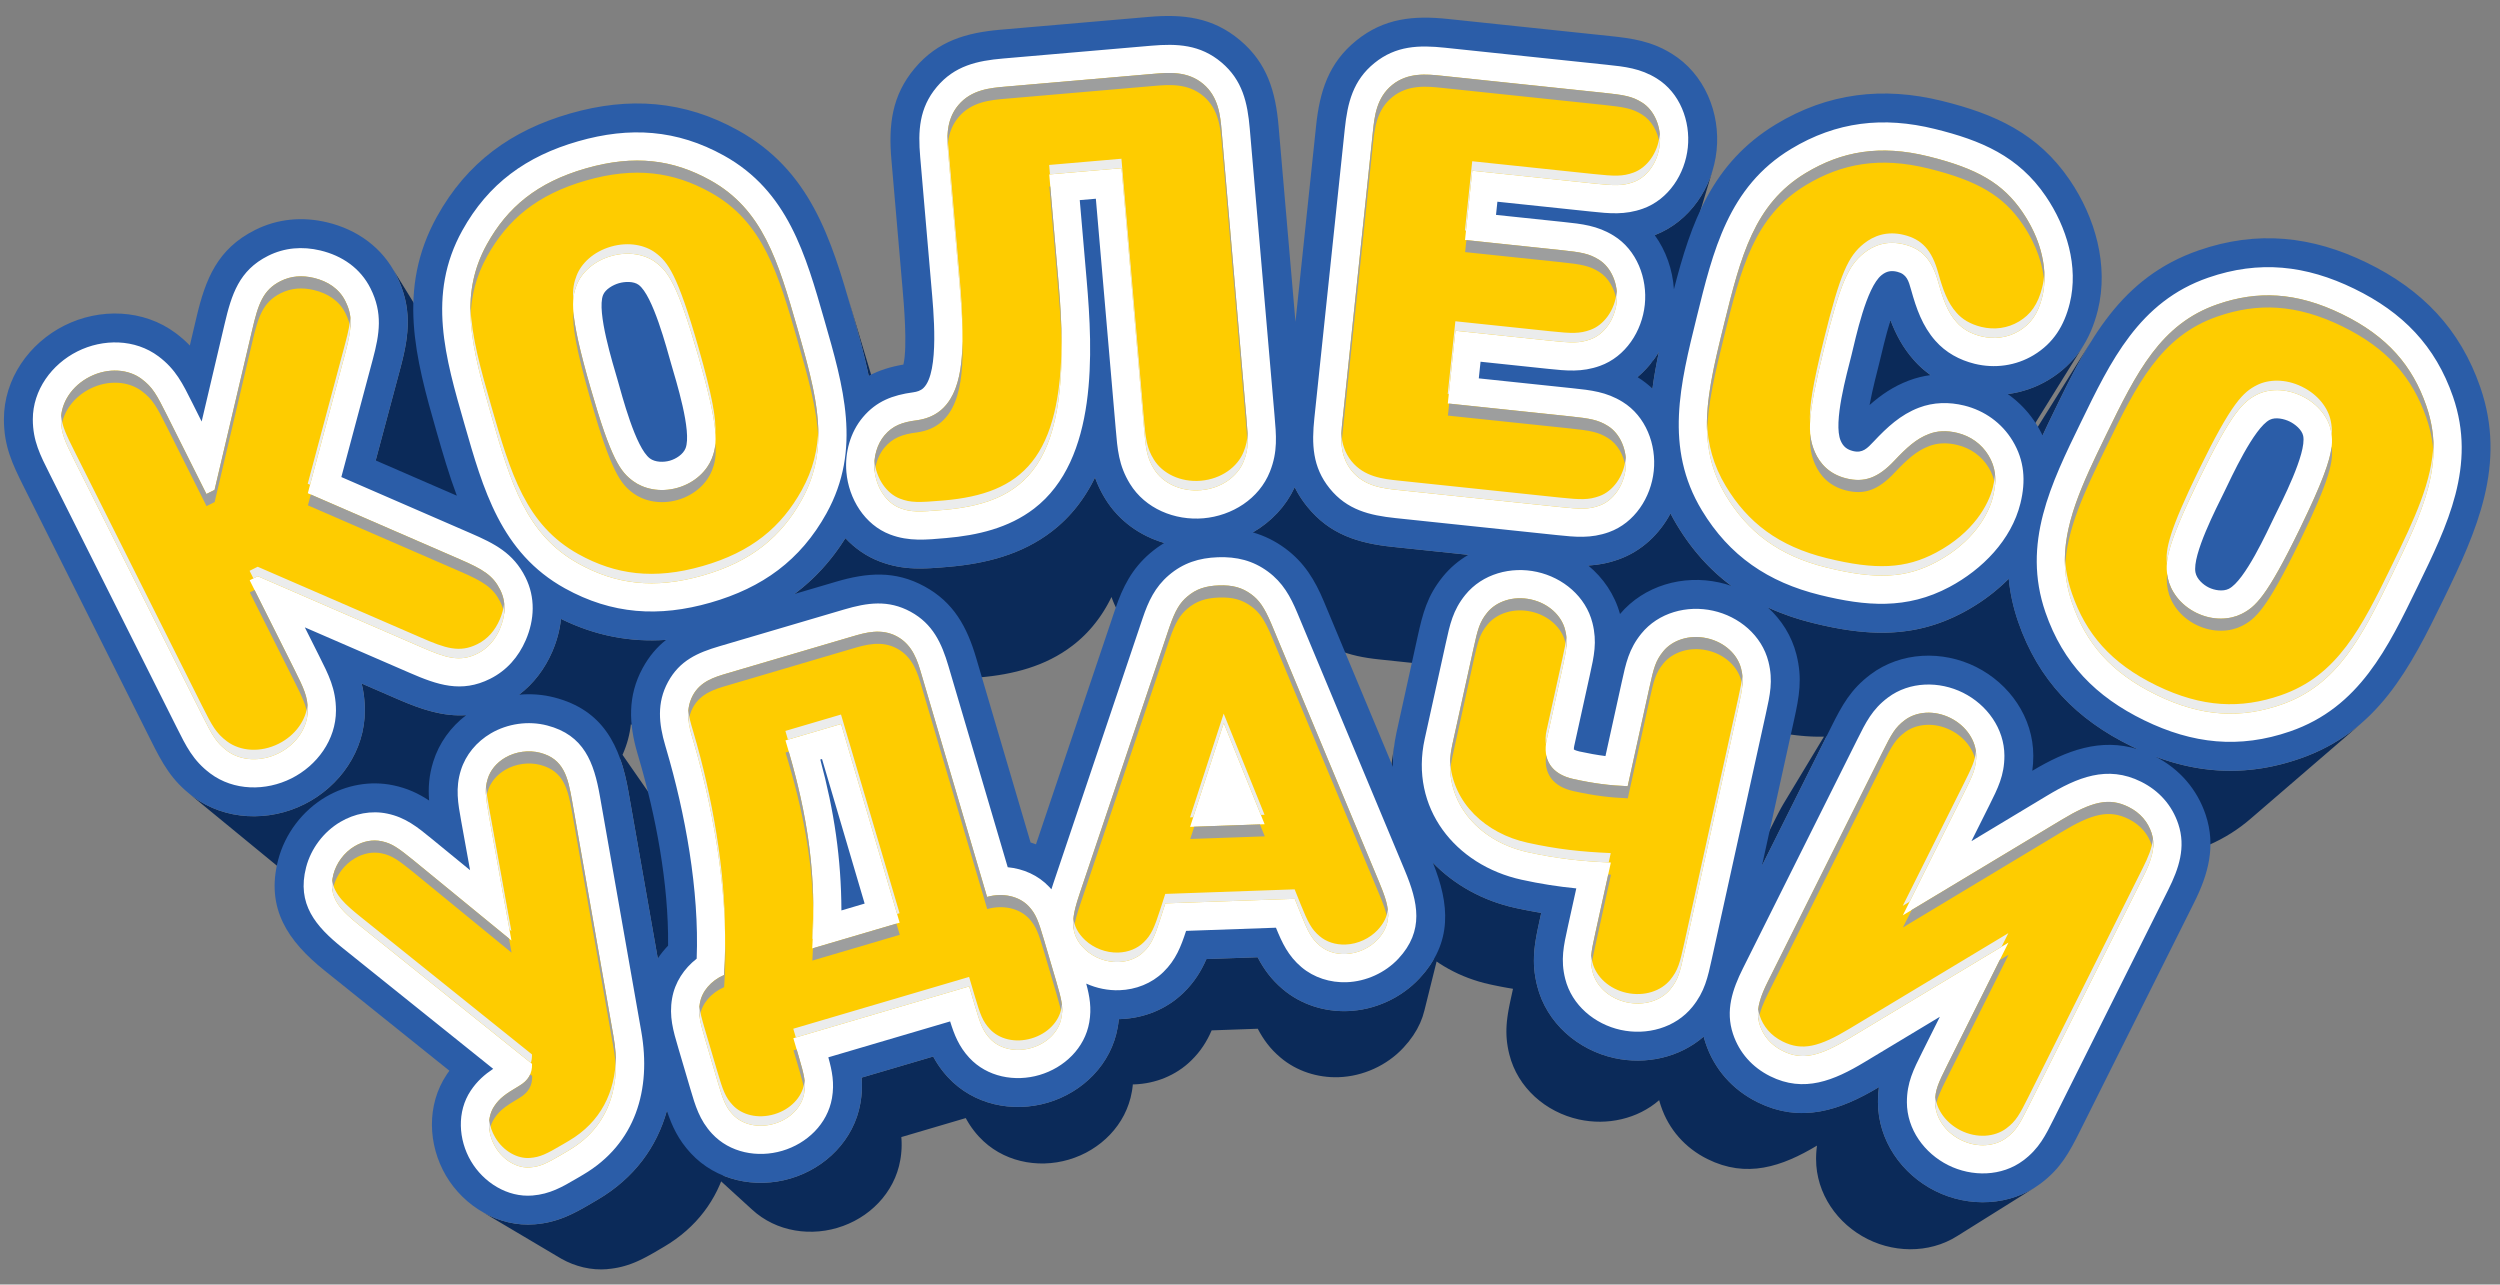 <svg width="181" height="93" viewBox="0 0 181 93" fill="none" xmlns="http://www.w3.org/2000/svg">
<rect x="0" y="0" width="181" height="93" fill="#808080" stroke="none"/>
<path fill-rule="evenodd" clip-rule="evenodd" d="M147.88 31.53L142.211 40.487L142.308 40.279L142.406 40.071L142.505 39.862L142.604 39.654L142.704 39.446L142.805 39.237L142.906 39.028L143.008 38.819L143.213 38.397L143.419 37.978L143.625 37.562L143.833 37.148L144.042 36.739L144.253 36.334L144.468 35.933L144.685 35.537L144.906 35.147L145.132 34.761L145.363 34.382L151.381 24.746L151.125 25.168L150.874 25.595L150.628 26.03L150.387 26.469L150.148 26.915L149.914 27.365L149.681 27.82L149.451 28.279L149.222 28.742L148.993 29.207L148.765 29.677L148.652 29.909L148.54 30.14L148.428 30.372L148.316 30.605L148.206 30.836L148.097 31.067L147.988 31.299L147.88 31.53ZM133.815 35.559L133.563 35.258L133.333 34.951L133.121 34.637L132.928 34.317L132.752 33.99L132.59 33.658L132.442 33.319L132.304 32.972L136.872 23.18L137.025 23.565L137.19 23.942L137.37 24.312L137.566 24.675L137.78 25.031L138.015 25.38L138.271 25.721L138.551 26.056L138.691 26.211L138.836 26.361L138.983 26.506L139.135 26.646L139.29 26.781L139.448 26.911L139.61 27.037L139.774 27.158L134.916 36.553L134.768 36.443L134.623 36.33L134.48 36.213L134.341 36.091L134.205 35.965L134.072 35.835L133.942 35.7L133.816 35.56L133.815 35.559ZM48.227 46.328L52.523 53.806L52.084 53.828L51.647 53.838L51.211 53.833L50.777 53.814L50.345 53.781L49.914 53.733L49.485 53.672L49.057 53.594L48.631 53.503L48.205 53.397L47.781 53.275L47.358 53.139L46.936 52.987L46.514 52.82L46.094 52.637L45.675 52.438L45.64 52.709L45.595 52.978L45.539 53.247L45.474 53.514L45.397 53.781L45.31 54.045L45.213 54.307L45.107 54.567L45.069 54.648L48.647 59.802L48.91 60.21L49.145 60.641L49.353 61.096L49.537 61.572L49.698 62.069L49.839 62.584L49.96 63.118L50.066 63.67L51.981 74.56L47.624 69.388L45.496 57.289L45.379 56.676L45.243 56.082L45.087 55.509L44.915 54.978L44.913 54.982L44.697 55.38L44.458 55.761L44.198 56.125L43.916 56.469L43.612 56.793L43.287 57.096L42.94 57.378L37.579 50.298L37.964 49.984L38.326 49.647L38.663 49.287L38.977 48.904L39.266 48.501L39.531 48.077L39.772 47.635L39.987 47.174L40.105 46.885L40.213 46.593L40.309 46.3L40.394 46.004L40.467 45.707L40.529 45.409L40.579 45.109L40.617 44.809L41.083 45.03L41.55 45.232L42.018 45.418L42.488 45.587L42.957 45.739L43.429 45.874L43.902 45.992L44.376 46.093L44.852 46.179L45.329 46.248L45.808 46.301L46.288 46.338L46.771 46.358L47.255 46.364L47.74 46.353L48.228 46.328L48.227 46.328ZM66.453 48.7L66.13 48.567L65.819 48.416L65.52 48.248L65.231 48.063L64.956 47.863L64.693 47.648L64.442 47.42L64.205 47.178L64.03 47.451L63.85 47.718L63.666 47.979L63.478 48.233L63.286 48.482L63.089 48.724L62.888 48.96L62.683 49.19L62.473 49.414L62.259 49.632L62.041 49.843L61.818 50.049L61.591 50.25L61.359 50.444L61.123 50.633L60.883 50.816L57.515 43.007L57.782 42.803L58.044 42.593L58.302 42.376L58.554 42.153L58.802 41.924L59.045 41.689L59.282 41.446L59.515 41.197L59.744 40.942L59.967 40.68L60.186 40.411L60.4 40.136L60.608 39.853L60.813 39.564L61.012 39.268L61.207 38.964L61.471 39.232L61.749 39.486L62.042 39.724L62.348 39.946L62.667 40.152L63 40.339L63.346 40.507L63.704 40.656L64.024 40.769L64.34 40.866L64.651 40.947L64.958 41.012L65.263 41.065L65.567 41.105L65.869 41.133L66.171 41.15L66.473 41.158L66.778 41.157L67.085 41.15L67.395 41.136L67.708 41.116L68.027 41.093L68.35 41.066L68.681 41.038L69.183 40.99L69.682 40.93L70.179 40.859L70.673 40.775L71.163 40.678L71.647 40.567L72.128 40.441L72.603 40.298L73.072 40.139L73.534 39.962L73.989 39.767L74.437 39.552L74.876 39.317L75.307 39.061L75.729 38.783L76.141 38.483L76.397 38.28L76.645 38.071L76.885 37.855L77.115 37.634L77.338 37.407L77.552 37.173L77.759 36.935L77.957 36.692L78.148 36.443L78.331 36.189L78.507 35.931L78.675 35.667L78.837 35.4L78.991 35.128L79.139 34.852L79.28 34.571L79.349 34.761L79.425 34.95L79.507 35.141L79.595 35.333L79.691 35.525L79.793 35.72L79.904 35.917L80.022 36.115L80.213 36.409L80.416 36.69L80.631 36.96L80.858 37.217L81.096 37.462L81.345 37.694L81.604 37.914L81.872 38.122L82.149 38.316L82.435 38.497L82.728 38.666L83.029 38.822L83.337 38.964L83.651 39.093L83.97 39.208L84.294 39.31L84.984 47.489L84.692 47.397L84.405 47.294L84.123 47.177L83.846 47.049L83.575 46.91L83.311 46.758L83.054 46.595L82.804 46.42L82.563 46.233L82.33 46.035L82.106 45.826L81.892 45.605L81.688 45.374L81.494 45.131L81.311 44.878L81.14 44.614L81.034 44.435L80.934 44.258L80.841 44.082L80.755 43.909L80.676 43.736L80.603 43.565L80.535 43.394L80.472 43.223L80.346 43.476L80.214 43.724L80.075 43.969L79.93 44.21L79.778 44.447L79.62 44.68L79.454 44.908L79.282 45.132L79.104 45.351L78.918 45.566L78.725 45.776L78.525 45.98L78.317 46.179L78.102 46.373L77.879 46.561L77.648 46.744L77.278 47.014L76.898 47.264L76.51 47.494L76.115 47.705L75.712 47.899L75.302 48.075L74.886 48.233L74.464 48.377L74.037 48.505L73.605 48.619L73.168 48.719L72.728 48.807L72.284 48.882L71.837 48.946L71.388 48.999L70.936 49.043L70.638 49.069L70.347 49.092L70.061 49.114L69.778 49.131L69.499 49.143L69.224 49.151L68.95 49.151L68.677 49.144L68.405 49.128L68.133 49.103L67.86 49.067L67.586 49.02L67.309 48.96L67.029 48.888L66.745 48.8L66.457 48.698L66.453 48.7ZM94.298 45.123L94.175 44.966L94.058 44.81L93.948 44.653L93.843 44.494L93.745 44.336L93.652 44.176L93.565 44.016L93.483 43.855L93.246 44.316L92.976 44.753L92.673 45.163L92.341 45.547L91.98 45.904L91.594 46.232L91.184 46.531L90.754 46.801L90.705 38.545L91.184 38.246L91.638 37.914L92.067 37.549L92.468 37.153L92.838 36.726L93.174 36.27L93.475 35.785L93.738 35.273L93.829 35.451L93.926 35.629L94.029 35.806L94.139 35.983L94.255 36.159L94.378 36.334L94.508 36.508L94.644 36.682L94.955 37.043L95.275 37.374L95.606 37.675L95.947 37.949L96.298 38.196L96.659 38.418L97.03 38.616L97.411 38.793L97.802 38.95L98.203 39.087L98.614 39.206L99.034 39.31L99.464 39.399L99.904 39.474L100.354 39.538L100.813 39.592L106.314 40.171L104.802 48.264L99.852 47.742L99.439 47.694L99.034 47.637L98.638 47.569L98.251 47.489L97.873 47.396L97.503 47.288L97.142 47.165L96.79 47.025L96.448 46.866L96.114 46.687L95.789 46.487L95.473 46.265L95.167 46.019L94.87 45.748L94.581 45.45L94.302 45.124L94.298 45.123ZM100.849 55.522L99.883 62.081L99.883 61.807L99.891 61.532L99.907 61.255L99.932 60.977L99.965 60.697L100.939 53.985L100.903 54.296L100.875 54.606L100.857 54.913L100.848 55.219L100.848 55.522L100.849 55.522ZM118.401 46.337L118.343 46.241L118.286 46.145L118.231 46.048L118.177 45.952L118.123 45.855L118.071 45.759L118.02 45.663L117.97 45.566L117.829 45.818L117.678 46.063L117.518 46.301L117.347 46.532L117.167 46.755L116.977 46.969L116.777 47.176L116.569 47.373L116.351 47.56L116.125 47.737L115.89 47.903L115.646 48.059L115.394 48.203L115.133 48.335L114.865 48.454L114.589 48.561L114.33 48.648L114.075 48.723L113.825 48.787L113.577 48.84L113.332 48.884L113.089 48.917L112.847 48.942L112.606 48.958L114.986 40.943L115.253 40.924L115.522 40.896L115.791 40.859L116.063 40.811L116.339 40.752L116.617 40.681L116.9 40.597L117.188 40.5L117.495 40.381L117.792 40.249L118.082 40.102L118.361 39.943L118.632 39.769L118.893 39.585L119.144 39.388L119.386 39.18L119.617 38.961L119.839 38.732L120.05 38.493L120.25 38.245L120.44 37.989L120.619 37.725L120.786 37.453L120.942 37.173L120.998 37.281L121.055 37.387L121.113 37.494L121.172 37.602L121.233 37.709L121.294 37.816L121.357 37.924L121.421 38.031L121.628 38.365L121.84 38.691L122.057 39.009L122.28 39.318L122.507 39.62L122.74 39.913L122.979 40.199L123.221 40.477L123.47 40.747L123.724 41.009L123.982 41.263L124.247 41.511L124.516 41.75L124.791 41.982L125.071 42.206L125.356 42.423L121.94 50.291L121.683 50.096L121.431 49.894L121.184 49.685L120.942 49.47L120.704 49.248L120.471 49.019L120.243 48.783L120.019 48.54L119.8 48.29L119.586 48.033L119.377 47.769L119.172 47.498L118.971 47.219L118.776 46.934L118.585 46.641L118.398 46.34L118.401 46.337ZM119.639 28.135L116.794 37.432L116.835 37.134L116.879 36.836L116.927 36.537L116.979 36.237L117.034 35.937L117.092 35.637L117.152 35.336L117.214 35.033L117.07 35.264L116.917 35.489L116.755 35.707L116.584 35.918L116.405 36.121L116.217 36.317L116.021 36.504L115.817 36.683L118.554 27.303L118.78 27.104L118.998 26.895L119.207 26.678L119.406 26.452L119.541 26.285L119.962 24.879L119.717 25.248L119.446 25.602L119.152 25.936L118.835 26.249L118.497 26.538L118.137 26.803L117.757 27.042L117.357 27.252L116.938 27.432L119.799 17.024L120.265 16.824L120.709 16.59L121.131 16.325L121.531 16.031L121.907 15.709L122.259 15.361L122.585 14.99L122.887 14.597L123.161 14.184L123.408 13.754L123.628 13.307L123.818 12.846L123.98 12.373L120.701 23.246L120.555 23.671L120.384 24.086L120.186 24.488L120.066 24.699L119.621 26.183L119.776 25.975L119.946 25.726L120.106 25.469L120.036 25.805L119.969 26.14L119.906 26.474L119.845 26.807L119.787 27.14L119.733 27.472L119.684 27.804L119.639 28.135L119.639 28.135ZM140.621 52.623L140.503 52.265L140.397 51.91L140.304 51.556L140.222 51.205L140.152 50.855L140.092 50.508L140.044 50.163L140.007 49.82L139.841 49.983L139.673 50.143L139.501 50.299L139.326 50.453L139.149 50.602L138.968 50.749L138.785 50.892L138.599 51.032L138.41 51.167L138.22 51.3L138.027 51.429L137.832 51.554L137.634 51.675L137.436 51.793L137.235 51.907L137.033 52.017L136.73 52.173L136.428 52.318L136.127 52.453L135.826 52.577L135.525 52.69L135.225 52.794L134.926 52.888L134.626 52.972L134.327 53.047L134.027 53.113L133.728 53.17L133.428 53.219L133.128 53.258L132.827 53.29L132.527 53.313L132.234 53.328L127.569 62.665L123.932 68.509L128.449 59.467L128.579 59.208L128.707 58.956L128.834 58.713L128.962 58.477L129.092 58.248L129.225 58.026L132.055 53.332L131.924 53.336L131.621 53.336L131.317 53.33L131.013 53.316L130.708 53.297L130.401 53.27L130.094 53.238L129.785 53.2L129.474 53.156L129.163 53.106L128.85 53.052L128.534 52.992L128.217 52.928L127.899 52.859L127.579 52.785L127.256 52.707L127.061 52.658L126.866 52.606L126.674 52.553L126.482 52.498L126.293 52.442L126.105 52.382L125.919 52.322L125.734 52.259L125.55 52.195L125.369 52.128L125.189 52.06L125.01 51.989L124.833 51.917L124.658 51.842L124.484 51.766L124.311 51.687L127.991 43.975L128.182 44.061L128.375 44.146L128.57 44.229L128.767 44.309L128.965 44.387L129.166 44.463L129.368 44.537L129.571 44.609L129.776 44.679L129.984 44.746L130.192 44.812L130.403 44.875L130.616 44.936L130.83 44.995L131.046 45.052L131.263 45.107L131.621 45.194L131.977 45.276L132.331 45.353L132.683 45.425L133.034 45.491L133.382 45.552L133.728 45.607L134.074 45.655L134.417 45.698L134.759 45.734L135.099 45.764L135.439 45.785L135.777 45.8L136.114 45.807L136.451 45.807L136.786 45.797L137.121 45.781L137.456 45.754L137.79 45.719L138.123 45.675L138.457 45.622L138.79 45.559L139.123 45.486L139.455 45.403L139.789 45.309L140.122 45.205L140.455 45.09L140.789 44.963L141.123 44.825L141.458 44.676L141.794 44.514L142.13 44.341L142.355 44.219L142.578 44.092L142.799 43.961L143.018 43.826L143.234 43.688L143.449 43.544L143.661 43.397L143.87 43.246L144.077 43.091L144.28 42.932L144.481 42.769L144.679 42.602L144.873 42.432L145.064 42.258L145.251 42.08L145.435 41.899L145.477 42.281L145.53 42.664L145.596 43.05L145.674 43.438L145.765 43.829L145.869 44.221L145.986 44.617L146.117 45.015L146.405 45.791L146.725 46.537L147.075 47.251L147.455 47.934L147.865 48.589L148.305 49.214L148.775 49.811L149.275 50.381L149.804 50.924L150.362 51.441L150.951 51.932L151.569 52.398L152.216 52.841L152.891 53.261L153.596 53.657L154.33 54.032L154.388 54.06L154.446 54.088L154.504 54.116L154.563 54.144L154.621 54.172L154.679 54.199L154.737 54.226L154.795 54.252L148.436 60.937L148.383 60.913L148.331 60.889L148.279 60.865L148.226 60.84L148.174 60.815L148.122 60.79L148.07 60.765L148.017 60.739L147.357 60.402L146.723 60.044L146.115 59.667L145.532 59.269L144.976 58.849L144.447 58.406L143.943 57.941L143.467 57.452L143.017 56.94L142.594 56.402L142.198 55.84L141.829 55.251L141.487 54.636L141.172 53.993L140.885 53.322L140.625 52.623L140.621 52.623ZM142.611 36.858L142.298 37.036L141.979 37.196L141.652 37.339L141.32 37.464L140.982 37.571L140.64 37.661L140.294 37.733L139.945 37.788L145.362 28.531L145.75 28.47L146.134 28.39L146.514 28.289L146.89 28.17L147.259 28.031L147.622 27.872L147.977 27.695L148.324 27.497L148.674 27.273L149.005 27.037L149.318 26.787L149.613 26.524L149.891 26.249L150.151 25.962L150.395 25.663L150.622 25.351L150.833 25.029L144.869 34.636L144.679 34.926L144.475 35.206L144.256 35.476L144.021 35.734L143.771 35.982L143.506 36.218L143.224 36.443L142.925 36.656L142.611 36.858L142.611 36.858ZM64.651 32.459L64.727 32.722L64.802 32.985L64.876 33.246L64.949 33.508L65.022 33.769L65.094 34.029L65.164 34.288L65.233 34.547L65.301 34.805L65.367 35.063L65.432 35.321L65.495 35.578L65.555 35.834L65.614 36.09L65.671 36.346L65.725 36.601L62.895 27.212L62.835 26.928L62.773 26.645L62.707 26.36L62.64 26.075L62.571 25.79L62.499 25.504L62.426 25.218L62.35 24.931L62.274 24.643L62.196 24.355L62.116 24.067L62.035 23.777L61.953 23.486L61.87 23.196L61.788 22.904L61.703 22.611L61.559 22.11L61.414 21.612L61.268 21.117L64.261 31.116L64.392 31.561L64.522 32.01L64.653 32.462L64.651 32.459ZM35.227 36.027L33.6 42.114L27.201 33.338L29.009 26.575L29.123 26.133L29.225 25.699L29.314 25.273L29.39 24.854L29.45 24.441L29.493 24.032L29.517 23.626L29.522 23.222L29.507 22.82L29.468 22.417L29.406 22.014L29.32 21.608L29.206 21.199L29.066 20.785L28.897 20.367L28.697 19.941L28.498 19.571L28.28 19.216L34.572 29.405L34.768 29.724L34.948 30.058L35.127 30.44L35.28 30.817L35.406 31.189L35.508 31.558L35.585 31.923L35.641 32.286L35.675 32.648L35.689 33.01L35.685 33.373L35.663 33.739L35.625 34.106L35.571 34.479L35.503 34.856L35.423 35.239L35.33 35.629L35.228 36.027L35.227 36.027ZM21.695 64.017L21.441 63.82L13.691 57.456L13.972 57.675L14.418 57.982L14.881 58.251L15.36 58.482L15.852 58.676L16.357 58.833L16.87 58.954L17.39 59.038L17.915 59.086L18.443 59.099L18.971 59.077L19.498 59.02L20.021 58.929L20.538 58.803L21.047 58.645L21.546 58.453L22.033 58.229L22.506 57.973L22.96 57.687L23.392 57.374L23.803 57.035L24.189 56.671L24.55 56.284L24.884 55.875L25.189 55.445L25.464 54.996L25.708 54.53L25.918 54.047L26.093 53.549L26.233 53.038L26.333 52.515L26.395 51.982L26.416 51.439L26.412 51.171L26.4 50.912L26.381 50.659L26.355 50.414L26.322 50.175L26.282 49.941L26.235 49.712L26.182 49.487L28.825 50.634L29.145 50.77L29.462 50.901L29.776 51.025L30.087 51.142L30.397 51.252L30.705 51.353L31.012 51.444L31.317 51.527L31.621 51.6L31.925 51.662L32.229 51.713L32.533 51.752L32.837 51.778L33.142 51.791L33.448 51.792L33.755 51.777L39.499 58.709L39.223 58.722L38.947 58.722L38.672 58.711L38.398 58.687L38.125 58.652L37.852 58.607L37.578 58.551L37.304 58.486L37.029 58.411L36.754 58.329L36.477 58.238L36.198 58.139L35.917 58.033L35.635 57.922L35.349 57.804L35.061 57.68L32.683 56.649L32.731 56.851L32.773 57.057L32.808 57.268L32.839 57.483L32.862 57.704L32.879 57.931L32.89 58.165L32.894 58.406L32.875 58.895L32.82 59.375L32.729 59.846L32.604 60.306L32.446 60.754L32.256 61.188L32.037 61.608L31.79 62.012L31.515 62.399L31.214 62.767L30.889 63.115L30.541 63.443L30.172 63.748L29.783 64.03L29.375 64.287L28.95 64.517L28.511 64.719L28.062 64.892L27.604 65.034L27.138 65.147L26.666 65.229L26.193 65.281L25.717 65.3L25.242 65.289L24.77 65.245L24.301 65.17L23.84 65.061L23.386 64.92L22.943 64.745L22.512 64.537L22.095 64.294L21.693 64.018L21.695 64.017ZM43.977 91.887L43.537 91.906L43.1 91.89L42.669 91.84L42.244 91.758L41.827 91.644L41.42 91.502L41.023 91.33L40.639 91.131L35.021 87.801L35.448 88.021L35.889 88.212L36.342 88.371L36.805 88.497L37.277 88.589L37.756 88.644L38.241 88.662L38.73 88.64L39.028 88.61L39.315 88.569L39.593 88.519L39.861 88.458L40.123 88.388L40.378 88.311L40.629 88.224L40.875 88.129L41.118 88.027L41.359 87.916L41.599 87.799L41.84 87.675L42.082 87.544L42.326 87.408L42.574 87.265L42.827 87.118L43.279 86.852L43.764 86.552L44.225 86.235L44.662 85.903L45.076 85.556L45.468 85.195L45.834 84.821L46.179 84.433L46.502 84.031L46.801 83.618L47.078 83.193L47.333 82.757L47.566 82.309L47.776 81.852L47.966 81.385L48.134 80.909L48.281 80.423L52.572 84.491L52.44 84.928L52.373 85.118L52.423 85.14L52.88 85.302L53.347 85.433L53.822 85.531L54.304 85.598L54.791 85.632L55.281 85.635L55.771 85.605L56.26 85.544L56.745 85.451L57.226 85.325L57.698 85.17L58.157 84.984L58.602 84.77L59.029 84.529L59.439 84.262L59.829 83.969L60.198 83.652L60.544 83.311L60.866 82.948L61.161 82.564L61.429 82.159L61.667 81.736L61.875 81.293L62.05 80.834L62.191 80.357L62.296 79.866L62.334 79.625L62.363 79.388L62.385 79.154L62.399 78.923L62.405 78.695L62.404 78.468L62.396 78.244L62.381 78.02L67.563 76.493L67.672 76.689L67.786 76.882L67.908 77.073L68.037 77.261L68.174 77.448L68.319 77.633L68.473 77.816L68.635 77.998L68.99 78.353L69.367 78.676L69.762 78.966L70.177 79.225L70.607 79.452L71.051 79.646L71.508 79.809L71.975 79.94L72.45 80.038L72.932 80.104L73.419 80.139L73.908 80.141L74.398 80.112L74.887 80.051L75.373 79.958L75.854 79.833L76.326 79.676L76.785 79.491L77.229 79.277L77.657 79.036L78.067 78.769L78.457 78.476L78.826 78.159L79.173 77.818L79.494 77.455L79.79 77.071L80.057 76.667L80.295 76.243L80.503 75.8L80.678 75.341L80.819 74.865L80.924 74.373L80.936 74.298L80.948 74.224L80.959 74.15L80.969 74.077L80.979 74.004L80.988 73.931L80.995 73.858L81.002 73.785L81.017 73.785L81.032 73.785L81.047 73.784L81.061 73.784L81.076 73.784L81.09 73.783L81.105 73.783L81.119 73.782L81.438 73.764L81.755 73.732L82.069 73.686L82.381 73.626L82.689 73.553L82.993 73.466L83.292 73.366L83.585 73.252L83.873 73.125L84.156 72.985L84.431 72.832L84.699 72.665L84.96 72.486L85.212 72.293L85.456 72.088L85.691 71.869L85.969 71.584L86.221 71.296L86.452 71.002L86.662 70.703L86.855 70.398L87.031 70.085L87.194 69.765L87.344 69.436L91.053 69.306L91.225 69.624L91.41 69.932L91.608 70.231L91.822 70.522L92.052 70.806L92.303 71.082L92.576 71.353L92.872 71.617L93.121 71.817L93.377 72.004L93.643 72.177L93.915 72.338L94.195 72.485L94.482 72.619L94.773 72.739L95.07 72.845L95.373 72.938L95.678 73.018L95.988 73.084L96.301 73.135L96.615 73.173L96.932 73.197L97.249 73.207L97.567 73.203L97.933 73.18L98.298 73.139L98.659 73.081L99.018 73.005L99.373 72.911L99.722 72.8L100.065 72.672L100.402 72.529L100.732 72.368L101.055 72.193L101.367 72.002L101.671 71.796L101.964 71.576L102.246 71.342L102.516 71.093L102.772 70.832L103.195 70.344L103.557 69.852L103.796 69.462L103.608 69.323L103.311 69.087L103.025 68.842L102.749 68.588L102.484 68.323L103.739 62.459L104.033 62.753L104.34 63.036L104.658 63.308L104.988 63.569L105.328 63.819L105.678 64.057L106.039 64.283L106.41 64.497L106.791 64.698L107.181 64.887L107.58 65.062L107.988 65.224L108.404 65.372L108.828 65.506L109.26 65.626L109.7 65.731L109.934 65.782L110.17 65.831L110.405 65.879L110.641 65.925L110.877 65.97L111.113 66.013L111.35 66.054L111.586 66.094L111.464 66.647L111.396 66.962L111.331 67.268L111.271 67.567L111.217 67.861L111.169 68.148L111.128 68.433L111.095 68.716L111.071 68.998L111.057 69.28L111.054 69.564L111.06 69.852L111.08 70.144L111.111 70.441L111.156 70.745L111.216 71.058L111.291 71.381L111.436 71.874L111.616 72.35L111.83 72.807L112.076 73.244L112.352 73.661L112.656 74.056L112.986 74.428L113.342 74.777L113.722 75.101L114.122 75.4L114.543 75.672L114.982 75.918L115.437 76.134L115.906 76.322L116.389 76.479L116.883 76.604L117.312 76.686L117.743 76.743L118.176 76.777L118.608 76.786L119.04 76.772L119.469 76.733L119.894 76.671L120.314 76.585L120.728 76.474L121.135 76.341L121.533 76.184L121.92 76.004L122.296 75.8L122.66 75.574L123.01 75.324L123.345 75.051L123.36 75.109L123.376 75.167L123.392 75.225L123.409 75.283L123.427 75.342L123.445 75.4L123.464 75.458L123.483 75.517L123.609 75.867L123.751 76.207L123.909 76.538L124.082 76.857L124.27 77.166L124.472 77.465L124.688 77.751L124.918 78.027L125.162 78.29L125.418 78.542L125.688 78.781L125.97 79.008L126.264 79.222L126.571 79.422L126.888 79.61L127.216 79.784L127.804 80.049L128.385 80.259L128.959 80.414L129.527 80.517L130.09 80.572L130.647 80.581L131.201 80.546L131.749 80.47L132.294 80.356L132.836 80.206L133.374 80.023L133.91 79.809L134.444 79.568L134.976 79.302L135.507 79.013L136.037 78.704L136.02 78.833L136.005 78.964L135.993 79.097L135.983 79.232L135.974 79.368L135.968 79.508L135.965 79.649L135.963 79.794L135.984 80.308L136.042 80.813L136.138 81.308L136.269 81.792L136.435 82.263L136.634 82.721L136.864 83.163L137.124 83.588L137.412 83.995L137.728 84.383L138.07 84.749L138.435 85.094L138.824 85.415L139.233 85.711L139.662 85.982L140.11 86.224L140.572 86.436L141.044 86.617L141.527 86.766L142.018 86.884L142.513 86.969L143.012 87.022L143.513 87.041L144.012 87.027L144.509 86.98L145.001 86.899L145.487 86.783L145.964 86.634L146.43 86.449L146.884 86.229L147.322 85.974L141.709 89.486L141.313 89.716L140.906 89.913L140.486 90.08L140.057 90.214L139.62 90.318L139.177 90.391L138.729 90.433L138.28 90.446L137.83 90.428L137.38 90.381L136.935 90.304L136.493 90.199L136.059 90.065L135.633 89.902L135.217 89.711L134.814 89.493L134.427 89.25L134.058 88.983L133.709 88.695L133.38 88.385L133.072 88.055L132.788 87.706L132.528 87.339L132.294 86.957L132.087 86.559L131.908 86.147L131.759 85.723L131.641 85.287L131.554 84.842L131.502 84.387L131.484 83.924L131.485 83.794L131.489 83.666L131.494 83.54L131.501 83.417L131.511 83.295L131.522 83.176L131.535 83.058L131.55 82.942L131.072 83.22L130.594 83.48L130.115 83.72L129.635 83.936L129.153 84.129L128.668 84.293L128.181 84.428L127.69 84.531L127.197 84.6L126.699 84.63L126.197 84.623L125.691 84.573L125.179 84.479L124.662 84.339L124.14 84.151L123.611 83.911L123.315 83.755L123.029 83.586L122.753 83.405L122.489 83.213L122.235 83.009L121.992 82.793L121.761 82.567L121.542 82.329L121.334 82.081L121.14 81.823L120.958 81.555L120.789 81.277L120.633 80.989L120.491 80.692L120.363 80.385L120.25 80.07L120.232 80.018L120.215 79.965L120.199 79.913L120.183 79.86L120.168 79.808L120.153 79.756L120.138 79.704L120.124 79.651L119.823 79.897L119.508 80.122L119.181 80.325L118.843 80.508L118.494 80.671L118.136 80.811L117.77 80.931L117.398 81.03L117.019 81.107L116.638 81.164L116.252 81.199L115.863 81.213L115.474 81.204L115.084 81.174L114.696 81.122L114.31 81.049L113.866 80.935L113.432 80.794L113.009 80.625L112.599 80.43L112.204 80.21L111.825 79.965L111.465 79.696L111.123 79.404L110.803 79.09L110.505 78.755L110.23 78.4L109.982 78.025L109.761 77.631L109.569 77.22L109.407 76.791L109.277 76.347L109.209 76.057L109.156 75.775L109.115 75.501L109.086 75.234L109.069 74.971L109.063 74.712L109.066 74.457L109.079 74.202L109.1 73.948L109.13 73.694L109.166 73.438L109.209 73.178L109.258 72.914L109.312 72.645L109.37 72.37L109.432 72.087L109.541 71.589L109.328 71.553L109.115 71.516L108.903 71.478L108.691 71.438L108.479 71.396L108.267 71.353L108.055 71.309L107.844 71.263L107.449 71.168L107.06 71.061L106.678 70.939L106.303 70.806L105.936 70.661L105.577 70.503L105.226 70.333L104.884 70.152L104.549 69.96L104.224 69.756L104.01 69.611L103.127 73.159L102.993 73.618L102.815 74.073L102.589 74.524L102.314 74.971L101.988 75.414L101.608 75.853L101.377 76.089L101.134 76.313L100.881 76.524L100.617 76.722L100.344 76.907L100.062 77.079L99.772 77.237L99.475 77.381L99.172 77.51L98.863 77.625L98.548 77.725L98.229 77.81L97.907 77.879L97.581 77.931L97.254 77.968L96.924 77.988L96.638 77.991L96.352 77.983L96.068 77.961L95.785 77.927L95.504 77.88L95.225 77.821L94.95 77.75L94.678 77.666L94.411 77.571L94.148 77.462L93.891 77.342L93.639 77.21L93.394 77.065L93.154 76.909L92.923 76.74L92.7 76.56L92.433 76.322L92.187 76.079L91.961 75.83L91.754 75.575L91.562 75.313L91.384 75.044L91.218 74.767L91.062 74.481L87.724 74.599L87.589 74.894L87.443 75.183L87.284 75.464L87.111 75.739L86.922 76.008L86.715 76.272L86.487 76.532L86.237 76.789L86.026 76.985L85.806 77.17L85.579 77.343L85.344 77.504L85.102 77.654L84.854 77.792L84.6 77.918L84.341 78.033L84.077 78.135L83.808 78.225L83.534 78.303L83.257 78.37L82.977 78.423L82.693 78.464L82.408 78.493L82.121 78.51L82.108 78.51L82.095 78.51L82.082 78.511L82.069 78.511L82.056 78.512L82.043 78.512L82.03 78.512L82.017 78.513L82.011 78.578L82.004 78.643L81.996 78.709L81.987 78.775L81.978 78.841L81.968 78.908L81.957 78.975L81.946 79.042L81.852 79.484L81.724 79.913L81.567 80.326L81.381 80.724L81.166 81.106L80.925 81.47L80.659 81.815L80.37 82.142L80.058 82.449L79.726 82.735L79.374 82.998L79.006 83.239L78.621 83.457L78.221 83.649L77.808 83.815L77.383 83.956L76.951 84.068L76.514 84.152L76.074 84.207L75.633 84.234L75.193 84.232L74.755 84.2L74.321 84.141L73.893 84.052L73.473 83.935L73.061 83.788L72.662 83.613L72.274 83.409L71.901 83.176L71.544 82.914L71.205 82.623L70.886 82.304L70.739 82.14L70.601 81.975L70.471 81.808L70.348 81.641L70.232 81.471L70.122 81.299L70.019 81.125L69.921 80.949L65.257 82.324L65.27 82.525L65.278 82.727L65.279 82.931L65.274 83.136L65.261 83.345L65.242 83.555L65.216 83.769L65.181 83.986L65.087 84.427L64.96 84.856L64.803 85.27L64.615 85.668L64.401 86.049L64.16 86.413L63.895 86.759L63.605 87.086L63.294 87.392L62.962 87.678L62.611 87.942L62.242 88.182L61.857 88.399L61.457 88.591L61.044 88.758L60.619 88.898L60.187 89.011L59.749 89.095L59.309 89.15L58.868 89.176L58.428 89.174L57.989 89.143L57.556 89.083L57.127 88.994L56.707 88.877L56.295 88.731L55.896 88.555L55.509 88.351L55.136 88.118L54.779 87.856L54.44 87.565L52.211 85.531L52.114 85.77L51.925 86.182L51.715 86.585L51.485 86.978L51.236 87.361L50.966 87.733L50.676 88.094L50.367 88.444L50.035 88.781L49.684 89.106L49.311 89.418L48.918 89.716L48.503 90.001L48.066 90.271L47.659 90.51L47.431 90.644L47.208 90.771L46.988 90.894L46.77 91.012L46.554 91.123L46.337 91.229L46.12 91.329L45.902 91.421L45.679 91.507L45.454 91.585L45.224 91.655L44.989 91.718L44.747 91.772L44.497 91.818L44.238 91.855L43.971 91.882L43.977 91.887ZM158.962 61.548L158.658 61.65L158.354 61.744L158.052 61.831L157.751 61.911L157.451 61.984L157.152 62.05L156.854 62.109L156.556 62.162L156.259 62.207L155.963 62.245L155.668 62.277L155.374 62.301L155.081 62.319L154.787 62.33L154.495 62.335L154.203 62.332L153.912 62.324L153.62 62.308L153.33 62.286L153.04 62.257L152.75 62.221L152.461 62.18L152.173 62.131L151.884 62.077L151.595 62.016L151.308 61.949L151.02 61.876L150.732 61.796L150.445 61.71L150.158 61.617L149.87 61.52L149.583 61.415L156.071 54.783L156.39 54.899L156.709 55.009L157.028 55.111L157.347 55.207L157.667 55.296L157.986 55.377L158.306 55.452L158.627 55.52L158.947 55.58L159.268 55.634L159.59 55.68L159.911 55.719L160.234 55.751L160.556 55.776L160.88 55.792L161.204 55.802L161.529 55.805L161.854 55.8L162.179 55.788L162.506 55.769L162.833 55.741L163.161 55.706L163.49 55.664L163.82 55.614L164.151 55.556L164.482 55.49L164.815 55.416L165.148 55.335L165.483 55.246L165.818 55.149L166.155 55.044L166.492 54.931L167.014 54.74L167.517 54.534L168.001 54.313L168.468 54.078L168.917 53.83L169.351 53.568L169.768 53.293L170.17 53.006L170.558 52.706L170.932 52.395L162.958 59.265L162.621 59.546L162.273 59.815L161.911 60.074L161.536 60.322L161.146 60.557L160.742 60.781L160.322 60.992L159.886 61.191L159.434 61.377L158.965 61.548L158.962 61.548Z" fill="#0B2A59"/>
<path fill-rule="evenodd" clip-rule="evenodd" d="M147.88 31.53C148.166 30.913 148.463 30.296 148.765 29.676C151.205 24.66 153.532 20.079 159.196 18.123C163.424 16.663 167.37 17.078 171.36 19.02C175.351 20.963 178.115 23.811 179.574 28.038C181.497 33.607 179.336 38.411 176.92 43.376C174.479 48.393 172.154 52.973 166.49 54.93C162.878 56.178 159.472 56.056 156.067 54.782C157.794 55.677 159.073 57.139 159.691 58.993C160.444 61.249 159.881 63.295 158.857 65.343L150.588 81.894C149.807 83.457 149.187 84.603 147.746 85.685C145.547 87.335 142.539 87.44 140.113 86.228C137.677 85.011 135.965 82.56 135.965 79.798C135.965 79.409 135.99 79.049 136.038 78.707C133.212 80.402 130.371 81.361 127.217 79.785C125.436 78.895 124.115 77.411 123.483 75.517C123.431 75.36 123.385 75.205 123.345 75.051C121.601 76.566 119.162 77.106 116.883 76.604C114.222 76.018 111.966 74.059 111.291 71.381C110.851 69.633 111.09 68.353 111.465 66.647L111.587 66.095C110.956 65.99 110.328 65.87 109.701 65.732C107.34 65.211 105.279 64.052 103.741 62.459C104.954 65.474 105.188 68.239 102.774 70.831C101.439 72.263 99.525 73.132 97.569 73.202C95.871 73.262 94.175 72.718 92.873 71.616C92.048 70.917 91.502 70.164 91.053 69.304L87.344 69.435C86.957 70.324 86.467 71.114 85.692 71.869C84.465 73.067 82.827 73.721 81.12 73.781C81.081 73.782 81.042 73.783 81.002 73.784C80.985 73.977 80.959 74.173 80.924 74.372C80.462 77.032 78.406 79.08 75.855 79.832C73.306 80.583 70.464 79.976 68.635 77.996C68.188 77.512 67.844 77.017 67.562 76.491L62.38 78.019C62.429 78.613 62.408 79.215 62.296 79.864C61.833 82.523 59.777 84.571 57.227 85.323C54.678 86.074 51.835 85.468 50.007 83.487C49.112 82.517 48.658 81.546 48.282 80.42C47.554 83.029 45.929 85.29 43.279 86.849L42.827 87.115C41.465 87.916 40.347 88.503 38.729 88.638C36.113 88.856 33.601 87.349 32.291 85.124C30.972 82.881 30.872 79.987 32.347 77.788C32.409 77.697 32.472 77.608 32.536 77.52L23.487 70.257C20.86 68.147 19.226 65.779 20.137 62.262C20.628 60.366 21.898 58.69 23.585 57.698C25.053 56.834 26.794 56.505 28.468 56.855C29.496 57.069 30.301 57.451 31.066 57.956C30.997 57.042 31.054 56.153 31.365 55.151C31.788 53.791 32.636 52.627 33.755 51.775C32.112 51.891 30.539 51.375 28.825 50.631L26.182 49.485C26.331 50.079 26.415 50.71 26.416 51.436C26.418 54.353 24.603 56.939 22.034 58.226C19.474 59.509 16.298 59.414 13.972 57.672C12.416 56.508 11.757 55.266 10.914 53.584L1.728 35.256C0.885 33.574 0.285 32.302 0.283 30.358C0.281 27.441 2.096 24.856 4.665 23.568C7.225 22.285 10.4 22.38 12.726 24.121C13.116 24.412 13.45 24.709 13.744 25.016L14.225 22.972C14.88 20.187 15.75 18.013 18.468 16.651C20.104 15.83 21.904 15.672 23.677 16.096C25.854 16.615 27.684 17.918 28.697 19.94C29.843 22.229 29.644 24.19 29.008 26.573L27.2 33.336L33.074 35.887C32.52 34.408 32.065 32.847 31.605 31.246C30.066 25.884 28.732 20.922 31.636 15.68C33.804 11.768 37.016 9.439 41.282 8.214C45.537 6.993 49.518 7.266 53.42 9.428C58.662 12.332 60.162 17.245 61.701 22.608C62.149 24.17 62.58 25.698 62.895 27.209C63.655 26.807 64.489 26.551 65.406 26.394C65.718 25.112 65.431 21.901 65.345 20.901L64.537 11.553C64.323 9.072 64.558 6.926 66.225 4.944C67.891 2.962 69.965 2.364 72.447 2.15L83.166 1.224C85.647 1.009 87.793 1.244 89.775 2.91C91.757 4.577 92.355 6.651 92.569 9.133L93.792 23.296L95.286 9.103C95.547 6.626 96.183 4.564 98.196 2.935C100.21 1.305 102.359 1.113 104.835 1.373L116.525 2.604C118.214 2.782 119.56 2.978 121.045 3.894C123.412 5.356 124.568 8.18 124.281 10.899C124.001 13.569 122.34 16.047 119.801 17.023C120.623 18.155 121.097 19.532 121.192 20.945C122.428 16.131 123.946 11.797 128.588 8.993C132.349 6.72 136.347 6.257 140.588 7.303C144.434 8.252 147.551 9.653 149.85 13.033C151.697 15.748 152.684 19.213 151.883 22.462C151.353 24.609 150.24 26.339 148.324 27.497C147.41 28.049 146.401 28.395 145.363 28.53C146.218 29.132 146.949 29.907 147.504 30.825C147.644 31.057 147.77 31.292 147.882 31.529L147.88 31.53ZM145.43 41.9C144.461 42.876 143.329 43.699 142.126 44.341C138.534 46.257 135.094 46.052 131.261 45.107C130.096 44.819 129.006 44.445 127.988 43.975C128.981 44.875 129.723 46.043 130.063 47.393C130.503 49.141 130.265 50.421 129.889 52.127L127.568 62.664L132.587 52.618C133.368 51.056 133.988 49.91 135.43 48.828C137.628 47.178 140.637 47.073 143.063 48.284C145.5 49.502 147.21 51.953 147.211 54.714C147.211 55.104 147.186 55.464 147.139 55.806C149.61 54.323 152.095 53.404 154.79 54.252C154.635 54.182 154.48 54.108 154.325 54.033C150.334 52.091 147.571 49.243 146.111 45.016C145.744 43.951 145.525 42.915 145.429 41.9L145.43 41.9ZM120.106 25.47C119.692 26.163 119.17 26.786 118.554 27.303C118.562 27.308 118.57 27.313 118.578 27.318C118.964 27.556 119.317 27.831 119.638 28.135C119.754 27.253 119.916 26.366 120.106 25.47ZM120.944 37.172C120.142 38.682 118.847 39.907 117.189 40.499C116.413 40.777 115.701 40.904 114.986 40.941C116.077 41.842 116.902 43.045 117.288 44.455C119.031 42.389 121.857 41.593 124.471 42.17C124.773 42.236 125.069 42.32 125.357 42.42C123.822 41.282 122.512 39.833 121.423 38.03C121.25 37.744 121.091 37.458 120.944 37.172ZM93.736 35.272C93.088 36.676 92.008 37.793 90.703 38.545C91.532 38.781 92.319 39.163 93.058 39.71C94.441 40.734 95.206 42.006 95.857 43.565L100.848 55.521C100.837 54.715 100.919 53.885 101.105 53.04L102.629 46.12C103.005 44.414 103.326 43.151 104.461 41.75C104.986 41.102 105.615 40.574 106.311 40.169L100.81 39.59C98.333 39.329 96.271 38.693 94.641 36.68C94.268 36.218 93.969 35.75 93.735 35.271L93.736 35.272ZM61.206 38.964C60.181 40.602 58.95 41.935 57.514 43.006L60.536 42.115C62.777 41.454 64.798 41.292 66.927 42.452C69.056 43.611 70.016 45.398 70.676 47.639L74.613 60.994C74.745 61.035 74.876 61.08 75.005 61.129L80.743 44.098C81.282 42.497 81.956 41.175 83.262 40.056C83.595 39.772 83.939 39.524 84.293 39.312C82.551 38.803 81 37.714 80.021 36.116C79.694 35.583 79.456 35.077 79.279 34.572C78.547 36.078 77.532 37.419 76.141 38.485C73.971 40.148 71.363 40.809 68.681 41.039C66.9 41.193 65.428 41.309 63.704 40.655C62.732 40.286 61.891 39.698 61.206 38.964L61.206 38.964ZM40.616 44.809C40.531 45.611 40.317 46.407 39.986 47.174C39.446 48.426 38.637 49.494 37.579 50.297C38.435 50.217 39.305 50.281 40.138 50.497C43.659 51.409 44.913 53.971 45.496 57.288L47.624 69.388C47.845 69.06 48.094 68.751 48.37 68.464C48.417 63.979 47.481 59.057 46.233 54.825L46.159 54.573C45.526 52.428 45.428 50.39 46.53 48.366C47 47.504 47.567 46.847 48.227 46.327C45.62 46.505 43.1 46.032 40.617 44.809L40.616 44.809ZM136.871 23.179C136.519 24.316 136.212 25.669 136.071 26.241C135.93 26.814 135.572 28.154 135.355 29.325C136.183 28.59 137.078 27.98 138.179 27.559C138.698 27.362 139.232 27.228 139.773 27.156C139.329 26.84 138.919 26.474 138.549 26.054C137.77 25.171 137.262 24.214 136.871 23.179Z" fill="#2B5DA8"/>
<path fill-rule="evenodd" clip-rule="evenodd" d="M76.121 64.387C76.169 64.232 76.22 64.077 76.273 63.92L82.725 44.767C83.14 43.536 83.62 42.505 84.623 41.646C85.665 40.755 86.815 40.392 88.177 40.344C89.534 40.297 90.715 40.579 91.813 41.393C92.874 42.179 93.425 43.174 93.926 44.373L101.711 63.024C102.669 65.32 103.128 67.385 101.244 69.407C100.287 70.433 98.897 71.063 97.496 71.112C96.315 71.154 95.134 70.789 94.226 70.021C93.267 69.209 92.83 68.274 92.379 67.166L85.873 67.395C85.501 68.533 85.131 69.496 84.232 70.373C83.377 71.207 82.234 71.65 81.048 71.692C80.227 71.721 79.396 71.551 78.642 71.213C78.892 72.136 79.042 72.992 78.863 74.017C78.538 75.89 77.047 77.302 75.263 77.828C73.48 78.353 71.462 77.975 70.173 76.579C69.428 75.772 69.092 74.925 68.79 73.95L59.971 76.55C60.246 77.532 60.423 78.426 60.235 79.508C59.909 81.38 58.419 82.793 56.636 83.318C54.853 83.844 52.835 83.466 51.545 82.07C50.645 81.095 50.342 80.062 49.975 78.815L49.106 75.867C48.738 74.62 48.433 73.589 48.66 72.281C48.862 71.115 49.529 70.118 50.439 69.409C50.636 64.474 49.605 58.861 48.239 54.234L48.166 53.982C47.699 52.4 47.54 50.886 48.367 49.368C49.211 47.818 50.508 47.254 52.083 46.789L61.127 44.123C62.796 43.631 64.31 43.41 65.926 44.289C67.541 45.17 68.177 46.562 68.669 48.23L72.959 62.787C74.085 62.896 75.161 63.359 75.965 64.213C76.019 64.271 76.072 64.329 76.122 64.388L76.121 64.387ZM14.6 30.518L16.262 23.454C16.765 21.317 17.309 19.574 19.406 18.524C20.602 17.924 21.896 17.825 23.191 18.133C24.765 18.509 26.092 19.413 26.826 20.879C27.721 22.666 27.487 24.161 26.986 26.034L24.713 34.538L34.063 38.6C35.802 39.355 37.161 40.032 38.041 41.792C38.773 43.253 38.704 44.864 38.065 46.346C37.538 47.567 36.684 48.546 35.487 49.145C33.4 50.191 31.664 49.584 29.658 48.713L22.069 45.421L23.1 47.478C23.788 48.85 24.322 49.873 24.324 51.44C24.325 53.562 22.954 55.427 21.097 56.357C19.243 57.286 16.923 57.269 15.226 55.999C13.972 55.06 13.473 54.02 12.785 52.648L3.6 34.32C2.912 32.948 2.378 31.926 2.376 30.359C2.375 28.237 3.747 26.372 5.603 25.442C7.457 24.513 9.776 24.529 11.473 25.799C12.728 26.738 13.227 27.779 13.915 29.15L14.6 30.518L14.6 30.518ZM35.706 77.383L24.797 68.627C22.856 67.068 21.471 65.459 22.163 62.789C22.515 61.431 23.437 60.215 24.646 59.504C25.668 58.903 26.873 58.662 28.041 58.906C29.357 59.181 30.213 59.873 31.229 60.705L34.033 63.001L33.388 59.434C33.154 58.142 32.965 57.057 33.364 55.774C33.718 54.633 34.513 53.699 35.535 53.097C36.745 52.386 38.255 52.17 39.613 52.523C42.289 53.216 43.004 55.202 43.435 57.65L46.429 74.68C47.164 78.864 46.033 82.804 42.219 85.048L41.767 85.314C40.695 85.944 39.819 86.45 38.556 86.555C36.731 86.707 35.002 85.606 34.096 84.065C33.186 82.518 33.061 80.483 34.086 78.956C34.55 78.264 35.081 77.802 35.706 77.383ZM114.123 64.32C112.801 64.189 111.506 63.988 110.153 63.69C105.352 62.632 102.049 58.483 103.15 53.492L104.674 46.571C104.975 45.204 105.189 44.18 106.088 43.069C107.326 41.54 109.399 40.991 111.281 41.407C113.162 41.821 114.813 43.189 115.293 45.097C115.643 46.484 115.406 47.504 115.105 48.87L113.976 53.996C113.964 54.053 113.94 54.183 113.947 54.261C114.043 54.327 114.26 54.386 114.348 54.406C114.986 54.546 115.608 54.658 116.235 54.739L117.415 49.379C117.716 48.012 117.93 46.988 118.83 45.877C120.068 44.347 122.14 43.799 124.022 44.214C125.904 44.629 127.555 45.997 128.035 47.905C128.384 49.292 128.147 50.311 127.847 51.678L123.942 69.399C123.641 70.766 123.427 71.79 122.527 72.901C121.289 74.43 119.217 74.979 117.335 74.564C115.452 74.149 113.802 72.781 113.322 70.873C112.973 69.486 113.21 68.467 113.51 67.1L114.123 64.321L114.123 64.32ZM140.447 73.615L134.99 76.898C132.792 78.22 130.618 79.147 128.154 77.915C126.868 77.272 125.925 76.223 125.47 74.858C124.906 73.168 125.43 71.627 126.191 70.104L134.46 53.553C135.086 52.301 135.543 51.36 136.687 50.502C138.257 49.325 140.409 49.298 142.128 50.156C143.852 51.018 145.118 52.747 145.119 54.715C145.12 56.145 144.642 57.075 144.016 58.328L142.731 60.9L148.188 57.617C150.385 56.295 152.559 55.369 155.023 56.6C156.31 57.242 157.253 58.292 157.708 59.657C158.272 61.346 157.748 62.887 156.987 64.41L148.718 80.961C148.092 82.213 147.635 83.154 146.491 84.013C144.922 85.19 142.769 85.217 141.05 84.358C139.326 83.496 138.06 81.767 138.059 79.8C138.059 78.37 138.537 77.439 139.162 76.187L140.447 73.615ZM59.84 37.162C57.949 40.574 55.193 42.554 51.447 43.629C47.709 44.702 44.305 44.483 40.9 42.597C36.257 40.024 34.978 35.415 33.616 30.671C32.254 25.926 30.894 21.34 33.466 16.696C35.357 13.284 38.112 11.303 41.859 10.228C45.597 9.155 49.001 9.374 52.406 11.26C57.048 13.833 58.327 18.443 59.689 23.187C61.051 27.932 62.412 32.518 59.839 37.162L59.84 37.162ZM79.339 14.388L78.174 14.488L78.676 20.296C79.122 25.464 79.503 33.27 74.867 36.824C73.03 38.233 70.766 38.759 68.502 38.955C67.074 39.078 65.815 39.218 64.446 38.699C62.594 37.997 61.446 36.104 61.279 34.184C61.157 32.776 61.554 31.3 62.472 30.209C63.452 29.044 64.636 28.603 66.112 28.404C66.388 28.367 66.656 28.287 66.86 28.089C68.044 26.945 67.569 22.329 67.43 20.721L66.623 11.373C66.46 9.49 66.538 7.824 67.826 6.292C69.114 4.76 70.743 4.398 72.626 4.236L83.345 3.31C85.229 3.147 86.895 3.225 88.427 4.513C89.959 5.801 90.321 7.43 90.483 9.314L92.27 30.013C92.402 31.542 92.521 32.69 91.943 34.147C91.161 36.119 89.197 37.344 87.128 37.524C85.059 37.702 82.913 36.831 81.805 35.022C80.987 33.686 80.906 32.535 80.775 31.006L79.34 14.387L79.339 14.388ZM108.411 14.606L108.311 15.558L113.189 16.071C114.54 16.213 115.65 16.333 116.829 17.061C118.509 18.099 119.284 20.151 119.083 22.066C118.881 23.982 117.696 25.826 115.835 26.491C114.53 26.958 113.422 26.845 112.07 26.703L107.192 26.189L107.065 27.394L113.839 28.107C115.19 28.249 116.299 28.369 117.478 29.098C119.158 30.135 119.934 32.187 119.732 34.102C119.531 36.017 118.345 37.863 116.485 38.528C115.18 38.995 114.07 38.882 112.719 38.74L101.03 37.509C99.15 37.311 97.528 36.919 96.269 35.363C95.009 33.808 94.963 32.14 95.161 30.259L97.364 9.323C97.562 7.443 97.954 5.822 99.51 4.563C101.066 3.303 102.733 3.257 104.614 3.455L116.304 4.686C117.656 4.828 118.764 4.948 119.943 5.676C121.624 6.714 122.399 8.766 122.198 10.681C121.997 12.596 120.81 14.441 118.951 15.106C117.646 15.572 116.537 15.46 115.185 15.317L108.411 14.604L108.411 14.606ZM122.838 22.978C124.02 18.186 125.125 13.531 129.668 10.786C132.96 8.797 136.352 8.416 140.085 9.337C143.425 10.161 146.135 11.295 148.118 14.212C149.625 16.428 150.507 19.298 149.85 21.963C149.452 23.573 148.672 24.842 147.241 25.708C145.952 26.486 144.418 26.696 142.96 26.337C141.861 26.065 140.874 25.526 140.121 24.672C139.178 23.602 138.744 22.345 138.367 20.994C138.182 20.331 138.05 19.847 137.36 19.677C136.918 19.568 136.578 19.635 136.225 19.92C135.119 20.811 134.354 24.469 134.04 25.742C133.726 27.014 132.702 30.61 133.267 31.912C133.448 32.33 133.715 32.546 134.159 32.656C134.85 32.826 135.192 32.459 135.663 31.958C136.625 30.937 137.594 30.025 138.927 29.517C139.988 29.112 141.118 29.093 142.214 29.363C143.676 29.724 144.931 30.619 145.712 31.911C146.576 33.34 146.676 34.831 146.28 36.439C145.623 39.103 143.508 41.235 141.143 42.496C138.045 44.148 135.089 43.896 131.764 43.077C128.014 42.151 125.213 40.254 123.216 36.95C120.474 32.413 121.658 27.767 122.838 22.979L122.838 22.978ZM165.808 52.952C162.121 54.226 158.747 53.856 155.242 52.15C151.736 50.445 149.364 48.019 148.09 44.332C146.367 39.343 148.498 35.01 150.648 30.593C152.807 26.154 154.863 21.834 159.88 20.101C163.568 18.827 166.941 19.198 170.446 20.903C173.952 22.609 176.325 25.034 177.598 28.722C179.321 33.71 177.189 38.044 175.04 42.461C172.881 46.9 170.825 51.22 165.808 52.952L165.808 52.952ZM62.6 65.421L59.514 54.953L59.389 54.989C60.4 58.728 60.901 62.157 60.919 65.916L62.599 65.42L62.6 65.421ZM49.635 32.453C50.108 31.242 48.927 27.51 48.6 26.37C48.275 25.24 47.275 21.394 46.24 20.624C45.87 20.348 45.226 20.384 44.809 20.504C44.393 20.623 43.828 20.935 43.66 21.364C43.19 22.565 44.382 26.357 44.707 27.487C45.034 28.625 46.012 32.417 47.055 33.192C47.44 33.478 48.056 33.479 48.497 33.353C48.938 33.227 49.46 32.899 49.635 32.452L49.635 32.453ZM161.368 42.628C162.53 42.043 164.146 38.479 164.665 37.413C165.18 36.355 167.007 32.827 166.752 31.562C166.661 31.11 166.158 30.706 165.769 30.517C165.378 30.327 164.751 30.181 164.338 30.389C163.186 30.968 161.538 34.584 161.023 35.642C160.505 36.707 158.698 40.18 158.954 41.454C159.049 41.925 159.507 42.338 159.919 42.538C160.332 42.739 160.939 42.844 161.368 42.629L161.368 42.628Z" fill="white"/>
<path fill-rule="evenodd" clip-rule="evenodd" d="M14.61 51.733C15.369 53.248 15.654 53.768 16.449 54.365C17.398 55.074 18.856 55.196 20.181 54.532C21.507 53.867 22.283 52.626 22.281 51.442C22.28 50.447 22.034 49.907 21.275 48.393L18.077 42.012L18.664 41.718L30.471 46.841C32.262 47.626 33.285 47.966 34.572 47.32C35.33 46.941 35.85 46.325 36.191 45.538C36.606 44.572 36.662 43.597 36.216 42.707C35.704 41.684 35.031 41.239 33.25 40.473L22.286 35.71L25.014 25.507C25.515 23.622 25.513 22.817 25.001 21.794C24.555 20.904 23.741 20.366 22.717 20.12C21.883 19.922 21.078 19.97 20.321 20.349C19.034 20.995 18.693 22.018 18.25 23.922L15.533 35.47L14.946 35.764L12.09 30.065C11.331 28.55 11.046 28.029 10.249 27.433C9.302 26.723 7.843 26.602 6.517 27.267C5.192 27.93 4.417 29.172 4.417 30.357C4.418 31.351 4.665 31.89 5.424 33.405L14.61 51.734L14.61 51.733ZM41.183 83.288C44.221 81.5 45.009 78.405 44.418 75.034L41.424 58.004C41.121 56.268 40.821 54.944 39.101 54.499C38.305 54.293 37.346 54.4 36.57 54.857C35.941 55.227 35.498 55.77 35.313 56.38C35.085 57.1 35.148 57.651 35.396 59.071L37.028 68.093L29.934 62.284C28.814 61.377 28.364 61.055 27.622 60.904C27 60.77 26.311 60.892 25.68 61.263C24.905 61.719 24.345 62.505 24.139 63.302C23.694 65.021 24.705 65.927 26.075 67.035L38.52 77.025C38.543 77.729 38.234 78.238 37.587 78.618C36.569 79.217 36.161 79.522 35.781 80.094C35.27 80.852 35.266 82.029 35.856 83.03C36.444 84.032 37.475 84.601 38.386 84.521C39.113 84.463 39.568 84.239 40.731 83.555L41.183 83.289L41.183 83.288ZM75.589 68.058C75.176 66.656 74.992 66.163 74.477 65.612C73.797 64.894 72.638 64.609 71.464 64.936L66.71 48.807C66.435 47.872 66.09 46.704 64.95 46.082C63.808 45.461 62.64 45.805 61.705 46.081L52.661 48.747C51.725 49.023 50.719 49.319 50.161 50.344C49.552 51.461 49.912 52.684 50.124 53.403L50.198 53.655C51.878 59.355 52.796 65.651 52.415 70.59C51.463 71.007 50.813 71.785 50.671 72.629C50.538 73.371 50.65 73.885 51.064 75.288L51.933 78.237C52.346 79.639 52.531 80.132 53.045 80.685C53.708 81.408 54.872 81.71 56.058 81.36C57.245 81.01 58.059 80.125 58.223 79.158C58.356 78.415 58.243 77.901 57.831 76.498L57.438 75.168L70.168 71.415L70.561 72.746C70.974 74.148 71.158 74.641 71.673 75.193C72.335 75.916 73.5 76.218 74.686 75.868C75.873 75.518 76.686 74.633 76.851 73.666C76.984 72.924 76.872 72.409 76.459 71.007L75.589 68.058ZM65.135 66.802L58.806 68.668C59.034 64.535 58.87 60.401 57.069 54.288L56.867 53.605L60.894 52.418L65.134 66.803L65.135 66.802ZM78.208 64.572C77.647 66.242 77.281 67.549 78.581 68.76C79.182 69.321 80.076 69.683 80.975 69.651C81.706 69.626 82.353 69.359 82.807 68.911C83.35 68.386 83.576 67.871 84.016 66.506L84.371 65.405L93.738 65.075L94.17 66.147C94.705 67.479 94.966 67.976 95.546 68.462C96.029 68.876 96.694 69.097 97.424 69.071C98.324 69.04 99.19 68.615 99.75 68.014C100.961 66.715 100.504 65.436 99.827 63.809L92.042 45.157C91.531 43.957 91.157 43.445 90.599 43.033C89.924 42.531 89.224 42.35 88.25 42.384C87.276 42.419 86.59 42.648 85.953 43.197C85.424 43.647 85.087 44.184 84.662 45.418L78.209 64.572L78.208 64.572ZM91.559 59.674L86.164 59.865L88.6 52.351L91.559 59.675L91.559 59.674ZM115.504 67.539C115.181 69.003 115.087 69.519 115.302 70.373C115.558 71.389 116.492 72.287 117.774 72.569C119.055 72.851 120.281 72.43 120.94 71.615C121.494 70.931 121.626 70.423 121.948 68.959L125.852 51.237C126.175 49.773 126.27 49.257 126.055 48.403C125.799 47.387 124.864 46.489 123.582 46.208C122.301 45.925 121.075 46.346 120.416 47.161C119.862 47.845 119.731 48.353 119.408 49.818L117.844 56.92C116.569 56.87 115.428 56.734 113.909 56.399C112.335 56.052 111.663 55.002 111.982 53.556L113.111 48.43C113.434 46.965 113.529 46.448 113.314 45.595C113.058 44.579 112.123 43.682 110.842 43.4C109.56 43.118 108.335 43.539 107.675 44.353C107.121 45.037 106.99 45.546 106.668 47.01L105.143 53.93C104.264 57.921 107.004 60.905 110.592 61.695C112.752 62.171 114.458 62.355 116.626 62.449L115.504 67.538L115.504 67.539ZM146.891 80.048L155.16 63.498C155.73 62.357 156.115 61.334 155.771 60.303C155.511 59.524 154.983 58.862 154.111 58.426C152.702 57.723 151.461 58.025 149.241 59.366L137.765 66.269L142.189 57.415C142.859 56.074 143.077 55.595 143.077 54.715C143.077 53.667 142.389 52.569 141.215 51.983C140.041 51.397 138.75 51.506 137.912 52.135C137.208 52.664 136.957 53.124 136.286 54.466L128.017 71.017C127.447 72.158 127.062 73.18 127.406 74.212C127.666 74.991 128.194 75.654 129.066 76.089C130.475 76.793 131.715 76.491 133.937 75.149L145.412 68.247L140.988 77.101C140.318 78.442 140.1 78.921 140.099 79.801C140.1 80.849 140.788 81.947 141.962 82.533C143.136 83.12 144.426 83.01 145.264 82.382C145.968 81.853 146.22 81.392 146.89 80.05L146.891 80.048ZM58.053 36.172C60.158 32.373 59.13 28.637 57.727 23.751C56.325 18.865 55.215 15.151 51.417 13.046C48.744 11.566 45.965 11.174 42.423 12.19C38.881 13.207 36.734 15.013 35.253 17.686C33.148 21.485 34.176 25.222 35.579 30.108C36.981 34.993 38.091 38.707 41.89 40.811C44.563 42.292 47.341 42.684 50.883 41.667C54.426 40.651 56.573 38.845 58.053 36.172ZM51.536 33.195C51.206 34.04 50.363 34.942 49.06 35.316C47.758 35.69 46.565 35.371 45.837 34.831C44.939 34.163 44.263 33.343 42.744 28.05C41.225 22.758 41.352 21.664 41.758 20.622C42.09 19.777 42.943 18.915 44.246 18.541C45.549 18.167 46.731 18.446 47.458 18.985C48.355 19.654 49.043 20.514 50.562 25.807C52.081 31.099 51.942 32.153 51.536 33.195ZM82.808 30.831C82.954 32.519 83.026 33.108 83.546 33.956C84.165 34.966 85.475 35.618 86.952 35.491C88.429 35.363 89.609 34.496 90.045 33.396C90.412 32.471 90.381 31.878 90.236 30.191L88.448 9.491C88.354 8.394 88.236 7.022 87.112 6.077C85.989 5.132 84.618 5.252 83.52 5.346L72.801 6.272C71.704 6.366 70.332 6.484 69.388 7.608C68.443 8.731 68.562 10.103 68.656 11.2L69.464 20.547C69.852 25.049 70.166 29.911 66.384 30.428C65.333 30.562 64.632 30.814 64.034 31.525C63.514 32.144 63.232 33.06 63.313 34.01C63.427 35.325 64.202 36.428 65.169 36.79C65.939 37.085 66.512 37.079 68.326 36.921C74.867 36.357 77.728 33.049 76.643 20.473L75.965 12.631L81.198 12.179L82.809 30.832L82.808 30.831ZM112.933 36.71C114.45 36.87 115.024 36.888 115.798 36.607C116.772 36.262 117.566 35.196 117.703 33.89C117.84 32.583 117.286 31.375 116.406 30.836C115.707 30.4 115.143 30.298 113.626 30.138L104.821 29.211L105.375 23.946L112.284 24.673C113.8 24.833 114.374 24.851 115.148 24.57C116.122 24.225 116.915 23.159 117.053 21.852C117.19 20.546 116.636 19.339 115.756 18.799C115.056 18.363 114.492 18.261 112.975 18.102L106.067 17.375L106.595 12.361L115.398 13.288C116.915 13.448 117.488 13.465 118.263 13.185C119.236 12.84 120.029 11.774 120.167 10.469C120.305 9.162 119.751 7.954 118.87 7.414C118.171 6.978 117.606 6.876 116.09 6.717L104.4 5.487C103.305 5.371 101.936 5.227 100.795 6.15C99.654 7.074 99.51 8.443 99.395 9.538L97.191 30.474C97.076 31.57 96.932 32.939 97.855 34.08C98.779 35.221 100.147 35.365 101.243 35.48L112.932 36.71L112.933 36.71ZM124.821 23.467C123.604 28.401 122.716 32.175 124.963 35.892C126.543 38.507 128.757 40.231 132.252 41.093C135.83 41.976 137.972 41.871 140.182 40.693C142.895 39.246 143.983 37.224 144.297 35.95C144.612 34.675 144.46 33.787 143.964 32.966C143.468 32.146 142.67 31.578 141.725 31.345C140.923 31.147 140.235 31.196 139.655 31.423C138.741 31.765 138.035 32.42 137.149 33.357C135.967 34.615 134.966 34.956 133.67 34.637C132.437 34.333 131.756 33.554 131.394 32.723C130.825 31.405 130.872 30.064 132.058 25.252C133.246 20.441 133.827 19.232 134.944 18.329C135.652 17.762 136.616 17.389 137.849 17.694C139.145 18.013 139.872 18.781 140.334 20.444C140.682 21.686 141.004 22.595 141.653 23.322C142.061 23.793 142.648 24.156 143.449 24.354C144.395 24.587 145.365 24.456 146.186 23.959C147.007 23.463 147.554 22.748 147.868 21.473C148.183 20.198 148.16 17.902 146.431 15.36C145.022 13.289 143.174 12.2 139.596 11.318C136.1 10.456 133.338 10.953 130.724 12.533C127.007 14.779 126.037 18.532 124.82 23.467L124.821 23.467ZM165.142 51.023C169.247 49.605 170.981 46.138 173.205 41.567C175.429 36.997 177.086 33.493 175.669 29.388C174.672 26.5 172.867 24.35 169.553 22.738C166.24 21.126 163.435 21.033 160.548 22.031C156.442 23.449 154.708 26.915 152.484 31.486C150.26 36.057 148.603 39.56 150.021 43.665C151.018 46.553 152.822 48.702 156.135 50.315C159.449 51.928 162.254 52.021 165.142 51.023L165.142 51.023ZM162.286 44.451C161.476 44.858 160.246 44.966 159.027 44.373C157.808 43.78 157.134 42.745 156.954 41.857C156.733 40.76 156.779 39.699 159.188 34.748C161.597 29.796 162.423 29.067 163.422 28.564C164.232 28.157 165.444 28.087 166.663 28.68C167.882 29.274 168.575 30.27 168.755 31.159C168.975 32.255 168.911 33.354 166.502 38.306C164.093 43.258 163.285 43.948 162.287 44.452L162.286 44.451Z" fill="#FECC00"/>
<path fill-rule="evenodd" clip-rule="evenodd" d="M22.26 51.785C22.274 51.67 22.281 51.556 22.281 51.442C22.28 50.447 22.034 49.907 21.274 48.393L18.43 42.718L18.085 42.891L21.283 49.272C21.895 50.494 22.174 51.081 22.259 51.785L22.26 51.785ZM36.499 44.44C36.575 43.844 36.492 43.258 36.215 42.706C35.703 41.684 35.03 41.239 33.248 40.473L22.503 35.804L22.294 36.588L33.257 41.352C35.038 42.117 35.712 42.562 36.224 43.585C36.363 43.862 36.453 44.148 36.499 44.44ZM25.365 23.761C25.44 22.982 25.319 22.429 25 21.794C24.554 20.904 23.74 20.365 22.716 20.119C21.882 19.922 21.078 19.969 20.32 20.349C19.033 20.994 18.693 22.017 18.249 23.922L15.532 35.469L14.945 35.763L12.089 30.064C11.33 28.55 11.046 28.029 10.249 27.433C9.301 26.723 7.842 26.601 6.517 27.266C5.191 27.93 4.416 29.172 4.417 30.356C4.417 30.548 4.426 30.723 4.447 30.891C4.579 29.816 5.327 28.745 6.525 28.145C7.85 27.481 9.309 27.603 10.257 28.312C11.054 28.907 11.338 29.428 12.097 30.943L14.953 36.643L15.54 36.349L18.257 24.801C18.701 22.897 19.041 21.873 20.328 21.228C21.086 20.849 21.89 20.801 22.724 20.999C23.748 21.244 24.563 21.784 25.009 22.674C25.194 23.045 25.313 23.387 25.365 23.762L25.365 23.761ZM44.595 77.365C44.621 76.612 44.558 75.831 44.418 75.034L41.424 58.004C41.121 56.268 40.821 54.944 39.101 54.499C38.305 54.293 37.346 54.4 36.57 54.857C35.941 55.227 35.498 55.77 35.313 56.38C35.17 56.833 35.142 57.219 35.203 57.797C35.224 57.618 35.264 57.444 35.322 57.259C35.507 56.65 35.949 56.107 36.579 55.736C37.355 55.279 38.314 55.172 39.11 55.378C40.829 55.824 41.129 57.148 41.433 58.883L44.427 75.913C44.513 76.404 44.569 76.889 44.595 77.365L44.595 77.365ZM36.852 67.949L29.935 62.284C28.814 61.377 28.364 61.055 27.623 60.904C27 60.77 26.311 60.892 25.681 61.264C24.905 61.719 24.346 62.506 24.14 63.302C24.019 63.765 24.005 64.169 24.075 64.534C24.092 64.42 24.116 64.303 24.148 64.181C24.354 63.386 24.914 62.599 25.69 62.143C26.32 61.772 27.009 61.649 27.631 61.783C28.373 61.934 28.823 62.257 29.944 63.164L37.038 68.973L36.852 67.95L36.852 67.949ZM38.386 77.787C38.239 78.119 37.973 78.391 37.588 78.618C36.57 79.216 36.162 79.522 35.781 80.094C35.456 80.576 35.337 81.227 35.444 81.894C35.495 81.553 35.612 81.237 35.79 80.973C36.172 80.4 36.58 80.095 37.597 79.496C38.243 79.116 38.552 78.607 38.53 77.903L38.386 77.787L38.386 77.787ZM75.59 68.058C75.177 66.656 74.992 66.163 74.478 65.612C73.798 64.894 72.639 64.609 71.465 64.937L66.711 48.807C66.435 47.872 66.091 46.704 64.95 46.082C63.809 45.461 62.64 45.805 61.706 46.081L52.661 48.747C51.726 49.023 50.719 49.319 50.161 50.344C49.818 50.974 49.783 51.637 49.855 52.225C49.895 51.892 49.99 51.553 50.17 51.222C50.728 50.198 51.735 49.901 52.67 49.626L61.714 46.96C62.65 46.685 63.818 46.34 64.959 46.961C66.099 47.582 66.444 48.751 66.719 49.686L71.474 65.815C72.648 65.489 73.806 65.772 74.487 66.49C75.001 67.042 75.185 67.535 75.599 68.937L76.468 71.886C76.683 72.616 76.817 73.105 76.876 73.511C76.967 72.846 76.843 72.31 76.459 71.007L75.59 68.058ZM52.501 68.335C52.499 69.112 52.472 69.866 52.416 70.59C51.464 71.008 50.814 71.785 50.672 72.629C50.608 72.985 50.601 73.289 50.655 73.663C50.663 73.612 50.67 73.56 50.68 73.507C50.822 72.664 51.473 71.886 52.425 71.469C52.501 70.474 52.525 69.424 52.501 68.335ZM58.248 79.002C58.339 78.337 58.215 77.801 57.831 76.498L57.678 75.979L57.448 76.047L57.841 77.377C58.056 78.108 58.189 78.597 58.249 79.003L58.248 79.002ZM64.905 66.869L58.858 68.651C58.846 68.95 58.831 69.248 58.815 69.546L65.144 67.68L64.905 66.869ZM58.886 66C58.889 62.708 58.493 59.159 57.106 54.414L56.876 54.483L57.078 55.165C58.371 59.553 58.821 62.92 58.886 65.999L58.886 66ZM78.208 64.571C77.867 65.591 77.597 66.475 77.734 67.284C77.803 66.719 77.995 66.113 78.217 65.45L84.67 46.296C85.095 45.062 85.433 44.525 85.961 44.075C86.598 43.527 87.284 43.297 88.258 43.262C89.232 43.228 89.932 43.41 90.606 43.911C91.165 44.323 91.539 44.835 92.05 46.036L99.835 64.687C100.127 65.389 100.378 66.026 100.473 66.627C100.61 65.767 100.264 64.861 99.827 63.808L92.041 45.156C91.53 43.956 91.156 43.443 90.598 43.031C89.924 42.53 89.223 42.349 88.249 42.383C87.275 42.417 86.589 42.647 85.952 43.196C85.424 43.646 85.086 44.183 84.661 45.417L78.208 64.571L78.208 64.571ZM91.218 59.686L86.462 59.853L86.173 60.742L91.569 60.552L91.219 59.685L91.218 59.686ZM115.504 67.538C115.236 68.758 115.125 69.32 115.22 69.968C115.263 69.569 115.364 69.094 115.513 68.417L116.634 63.328L116.434 63.319L115.504 67.538ZM126.146 49.686C126.196 49.222 126.17 48.861 126.055 48.402C125.799 47.386 124.864 46.489 123.582 46.207C122.301 45.925 121.075 46.346 120.416 47.16C119.862 47.844 119.731 48.353 119.408 49.817L117.844 56.92C116.569 56.869 115.428 56.733 113.909 56.398C112.778 56.149 112.113 55.537 111.946 54.675C111.751 55.996 112.432 56.95 113.918 57.277C115.437 57.612 116.578 57.748 117.853 57.798L119.417 50.696C119.74 49.231 119.872 48.722 120.425 48.039C121.084 47.224 122.309 46.803 123.591 47.086C124.872 47.367 125.808 48.265 126.064 49.281C126.1 49.424 126.127 49.556 126.146 49.686ZM113.404 46.88C113.455 46.415 113.428 46.054 113.313 45.595C113.057 44.579 112.123 43.682 110.841 43.4C109.56 43.118 108.335 43.539 107.675 44.353C107.121 45.037 106.989 45.546 106.667 47.011L105.142 53.93C104.99 54.62 104.946 55.281 104.997 55.906C105.018 55.55 105.068 55.184 105.151 54.809L106.676 47.889C106.998 46.425 107.13 45.916 107.683 45.232C108.343 44.417 109.568 43.997 110.85 44.279C112.132 44.561 113.067 45.458 113.322 46.474C113.358 46.617 113.385 46.75 113.404 46.88ZM155.869 61.534C155.928 61.12 155.907 60.711 155.771 60.302C155.51 59.523 154.982 58.86 154.11 58.425C152.701 57.721 151.461 58.023 149.24 59.365L138.405 65.883L137.774 67.147L149.249 60.244C151.47 58.902 152.711 58.599 154.12 59.303C154.992 59.739 155.52 60.401 155.78 61.18C155.82 61.298 155.849 61.416 155.87 61.533L155.869 61.534ZM143.051 55.185C143.068 55.038 143.077 54.883 143.076 54.715C143.076 53.667 142.388 52.569 141.214 51.983C140.04 51.396 138.749 51.506 137.911 52.135C137.208 52.663 136.956 53.124 136.286 54.466L128.016 71.017C127.511 72.027 127.152 72.945 127.315 73.858C127.404 73.228 127.681 72.583 128.025 71.895L136.294 55.344C136.965 54.003 137.216 53.542 137.92 53.013C138.759 52.384 140.049 52.275 141.223 52.861C142.245 53.371 142.899 54.27 143.051 55.185ZM144.78 69.508L140.988 77.099C140.317 78.44 140.1 78.918 140.099 79.798C140.1 79.934 140.111 80.071 140.134 80.207C140.208 79.582 140.454 79.062 140.996 77.978L145.42 69.124L144.78 69.508L144.78 69.508ZM59.247 31.763C59.314 29.339 58.592 26.763 57.727 23.749C56.324 18.863 55.215 15.149 51.416 13.045C48.743 11.564 45.965 11.172 42.422 12.189C38.88 13.205 36.733 15.011 35.252 17.684C34.29 19.421 33.982 21.145 34.067 22.973C34.108 21.467 34.454 20.019 35.261 18.564C36.742 15.891 38.889 14.085 42.431 13.068C45.974 12.052 48.752 12.444 51.425 13.924C55.224 16.029 56.333 19.742 57.735 24.628C58.497 27.28 59.148 29.594 59.247 31.763ZM51.536 33.194C51.205 34.038 50.363 34.941 49.06 35.315C47.757 35.689 46.564 35.37 45.836 34.83C44.939 34.162 44.263 33.342 42.744 28.049C41.941 25.254 41.598 23.631 41.513 22.567C41.433 23.58 41.691 25.227 42.752 28.928C44.271 34.221 44.947 35.041 45.845 35.708C46.573 36.249 47.766 36.567 49.069 36.193C50.371 35.819 51.214 34.916 51.544 34.073C51.738 33.577 51.87 33.079 51.792 32.123C51.757 32.56 51.659 32.878 51.536 33.194ZM90.327 32.162C90.357 31.67 90.312 31.083 90.235 30.189L88.448 9.489C88.353 8.392 88.235 7.021 87.112 6.076C85.988 5.131 84.617 5.25 83.52 5.344L72.801 6.27C71.704 6.365 70.332 6.482 69.387 7.606C68.602 8.541 68.551 9.646 68.611 10.623C68.651 9.896 68.84 9.147 69.396 8.485C70.341 7.362 71.712 7.243 72.809 7.148L83.528 6.223C84.626 6.128 85.997 6.009 87.12 6.954C88.243 7.899 88.362 9.27 88.457 10.367L90.244 31.067C90.28 31.495 90.31 31.852 90.327 32.162ZM69.683 24.673C69.655 27.631 68.999 30.069 66.383 30.427C65.331 30.56 64.631 30.812 64.033 31.523C63.512 32.142 63.23 33.059 63.312 34.008C63.317 34.059 63.322 34.11 63.328 34.161C63.401 33.483 63.655 32.861 64.041 32.402C64.639 31.692 65.34 31.439 66.391 31.306C69.262 30.913 69.772 28.016 69.682 24.674L69.683 24.673ZM76.866 25.199C76.867 23.79 76.793 22.221 76.641 20.471L76.04 13.502L75.973 13.508L76.65 21.35C76.771 22.744 76.843 24.024 76.866 25.199ZM117.701 33.896L117.702 33.888C117.839 32.582 117.285 31.374 116.405 30.834C115.706 30.399 115.141 30.297 113.624 30.137L104.92 29.221L104.828 30.089L113.633 31.016C115.149 31.175 115.714 31.278 116.413 31.713C117.093 32.13 117.578 32.945 117.701 33.896ZM117.051 21.858L117.052 21.851C117.189 20.545 116.635 19.338 115.755 18.797C115.055 18.362 114.491 18.26 112.975 18.101L106.167 17.384L106.075 18.252L112.983 18.979C114.5 19.138 115.064 19.241 115.764 19.676C116.443 20.093 116.928 20.908 117.051 21.858ZM120.167 10.475L120.167 10.467C120.305 9.161 119.751 7.952 118.87 7.413C118.171 6.977 117.606 6.875 116.09 6.716L104.4 5.486C103.305 5.37 101.936 5.226 100.795 6.149C99.654 7.073 99.51 8.442 99.395 9.537L97.191 30.473C97.136 31 97.074 31.59 97.127 32.187C97.142 31.898 97.172 31.617 97.2 31.352L99.403 10.416C99.519 9.32 99.663 7.952 100.804 7.028C101.945 6.105 103.314 6.248 104.409 6.364L116.099 7.595C117.615 7.755 118.179 7.856 118.879 8.292C119.558 8.708 120.044 9.524 120.167 10.475ZM124.819 23.466C124.091 26.419 123.481 28.956 123.59 31.314C123.641 29.204 124.189 26.934 124.828 24.344C126.045 19.409 127.015 15.656 130.732 13.411C133.346 11.831 136.108 11.334 139.604 12.196C143.182 13.078 145.03 14.167 146.439 16.238C147.505 17.805 147.922 19.279 148.012 20.478C148.087 19.164 147.774 17.336 146.43 15.359C145.021 13.288 143.174 12.2 139.595 11.318C136.1 10.456 133.338 10.952 130.723 12.532C127.006 14.778 126.036 18.531 124.819 23.466L124.819 23.466ZM144.439 35.14C144.524 34.275 144.347 33.599 143.963 32.964C143.467 32.144 142.669 31.576 141.724 31.343C140.922 31.145 140.233 31.194 139.653 31.422C138.74 31.764 138.033 32.418 137.148 33.356C135.965 34.613 134.964 34.955 133.669 34.635C132.435 34.331 131.755 33.553 131.393 32.722C131.22 32.32 131.104 31.917 131.059 31.414C131.007 32.376 131.138 32.991 131.402 33.6C131.764 34.431 132.444 35.209 133.678 35.514C134.973 35.833 135.974 35.491 137.156 34.234C138.042 33.297 138.748 32.642 139.662 32.3C140.242 32.072 140.93 32.023 141.732 32.221C142.678 32.454 143.476 33.022 143.972 33.842C144.216 34.246 144.376 34.665 144.439 35.139L144.439 35.14ZM176.186 32.816C176.227 31.696 176.075 30.567 175.667 29.387C174.67 26.5 172.865 24.35 169.551 22.738C166.238 21.125 163.433 21.032 160.546 22.03C156.44 23.448 154.706 26.915 152.482 31.485C150.731 35.086 149.331 38.023 149.508 41.115C149.61 38.337 150.906 35.622 152.491 32.365C154.715 27.794 156.449 24.328 160.554 22.91C163.441 21.912 166.246 22.005 169.56 23.617C172.874 25.23 174.678 27.379 175.676 30.267C175.976 31.139 176.138 31.983 176.186 32.817L176.186 32.816ZM162.284 44.45C161.474 44.857 160.244 44.965 159.025 44.372C157.806 43.778 157.132 42.744 156.952 41.856C156.932 41.757 156.915 41.659 156.9 41.558C156.846 42.033 156.889 42.382 156.961 42.734C157.141 43.622 157.814 44.658 159.034 45.251C160.253 45.843 161.483 45.735 162.293 45.328C163.291 44.825 164.099 44.135 166.508 39.183C168.708 34.66 168.952 33.351 168.81 32.322C168.696 33.337 168.145 34.922 166.499 38.303C164.09 43.255 163.283 43.946 162.284 44.449L162.284 44.45Z" fill="#9D9E9E"/>
<path fill-rule="evenodd" clip-rule="evenodd" d="M14.61 51.733C15.369 53.248 15.654 53.768 16.449 54.365C17.398 55.074 18.856 55.196 20.181 54.532C21.507 53.867 22.283 52.626 22.281 51.442C22.281 51.29 22.275 51.149 22.263 51.013C22.161 52.116 21.405 53.23 20.174 53.846C18.85 54.51 17.391 54.388 16.442 53.679C15.647 53.083 15.362 52.563 14.603 51.048L5.417 32.719C4.773 31.436 4.498 30.853 4.429 30.099C4.421 30.185 4.417 30.271 4.417 30.357C4.418 31.351 4.665 31.89 5.424 33.406L14.61 51.734L14.61 51.733ZM18.346 41.877L18.663 41.718L30.47 46.84C32.261 47.625 33.284 47.965 34.572 47.32C35.329 46.94 35.85 46.324 36.19 45.538C36.461 44.905 36.58 44.269 36.504 43.655C36.465 44.051 36.355 44.452 36.183 44.852C35.843 45.639 35.323 46.255 34.565 46.634C33.278 47.28 32.254 46.94 30.463 46.155L18.657 41.032L18.07 41.326L18.346 41.877ZM22.449 35.097L25.013 25.506C25.319 24.357 25.437 23.609 25.367 22.969C25.33 23.466 25.21 24.054 25.006 24.82L22.279 35.023L22.449 35.097ZM41.183 83.288C43.75 81.778 44.71 79.334 44.59 76.579C44.531 79.051 43.528 81.219 41.176 82.602L40.724 82.867C39.561 83.552 39.105 83.777 38.379 83.834C37.468 83.913 36.438 83.345 35.849 82.343C35.616 81.947 35.475 81.524 35.423 81.109C35.353 81.722 35.491 82.409 35.855 83.028C36.444 84.03 37.475 84.599 38.386 84.519C39.113 84.462 39.568 84.237 40.731 83.553L41.183 83.287L41.183 83.288ZM35.185 57.001C35.139 57.502 35.222 58.07 35.397 59.071L36.885 67.295L37.023 67.408L35.391 58.385C35.288 57.801 35.218 57.363 35.185 57.001L35.185 57.001ZM24.053 63.756C23.884 65.189 24.831 66.029 26.075 67.034L38.434 76.955C38.495 76.768 38.522 76.563 38.514 76.339L26.069 66.349C25.037 65.514 24.209 64.794 24.053 63.756ZM49.837 51.436C49.769 52.197 49.981 52.916 50.124 53.403L50.198 53.655C51.551 58.244 52.409 63.221 52.494 67.564C52.492 63.064 51.616 57.802 50.191 52.968L50.117 52.717C50.018 52.38 49.886 51.932 49.837 51.436L49.837 51.436ZM50.635 72.877C50.569 73.501 50.698 74.047 51.064 75.287L51.934 78.236C52.347 79.638 52.531 80.132 53.045 80.684C53.708 81.407 54.872 81.709 56.059 81.359C57.245 81.009 58.059 80.125 58.224 79.157C58.282 78.833 58.293 78.553 58.253 78.223C58.244 78.304 58.232 78.386 58.217 78.471C58.053 79.438 57.239 80.323 56.052 80.673C54.865 81.022 53.701 80.721 53.039 79.998C52.524 79.445 52.34 78.953 51.927 77.55L51.057 74.601C50.825 73.811 50.687 73.303 50.635 72.877L50.635 72.877ZM57.619 75.115L70.169 71.415L70.562 72.746C70.975 74.148 71.159 74.641 71.674 75.192C72.337 75.916 73.501 76.217 74.687 75.868C75.874 75.517 76.688 74.633 76.853 73.666C76.91 73.342 76.921 73.061 76.882 72.732C76.873 72.813 76.86 72.895 76.846 72.98C76.682 73.946 75.867 74.831 74.68 75.181C73.493 75.531 72.33 75.23 71.667 74.506C71.152 73.954 70.969 73.462 70.555 72.059L70.163 70.729L57.433 74.481L57.619 75.114L57.619 75.115ZM58.841 67.969C58.88 67.067 58.898 66.158 58.88 65.224C58.881 66.157 58.849 67.07 58.799 67.981L58.841 67.969ZM57.048 53.551L60.895 52.417L64.949 66.169L65.129 66.117L60.889 51.732L56.862 52.919L57.048 53.551L57.048 53.551ZM77.714 66.509C77.635 67.326 77.829 68.059 78.581 68.76C79.183 69.321 80.077 69.683 80.976 69.651C81.707 69.626 82.354 69.359 82.807 68.911C83.351 68.386 83.577 67.871 84.017 66.506L84.372 65.405L93.739 65.075L94.17 66.147C94.705 67.479 94.966 67.976 95.546 68.462C96.03 68.876 96.694 69.097 97.425 69.071C98.324 69.04 99.191 68.615 99.751 68.014C100.41 67.307 100.575 66.607 100.479 65.853C100.419 66.355 100.199 66.84 99.744 67.328C99.183 67.928 98.317 68.353 97.418 68.385C96.688 68.411 96.023 68.19 95.54 67.776C94.96 67.29 94.698 66.793 94.163 65.461L93.732 64.388L84.365 64.719L84.01 65.82C83.57 67.185 83.345 67.7 82.8 68.225C82.347 68.673 81.7 68.939 80.969 68.965C80.07 68.997 79.176 68.634 78.574 68.074C78.039 67.575 77.786 67.06 77.714 66.509L77.714 66.509ZM86.39 59.17L88.601 52.351L91.287 58.998L91.553 58.989L88.594 51.665L86.158 59.179L86.39 59.17ZM115.201 69.191C115.165 69.607 115.195 69.948 115.302 70.373C115.558 71.389 116.493 72.286 117.774 72.568C119.056 72.851 120.281 72.429 120.941 71.615C121.495 70.931 121.626 70.422 121.949 68.958L125.853 51.237C126.109 50.074 126.221 49.509 126.15 48.898C126.113 49.319 126.008 49.815 125.846 50.551L121.942 68.273C121.62 69.737 121.488 70.245 120.934 70.929C120.275 71.744 119.049 72.165 117.768 71.883C116.486 71.601 115.552 70.703 115.295 69.687C115.251 69.511 115.22 69.35 115.201 69.191ZM111.924 53.899C111.937 53.787 111.956 53.672 111.982 53.556L113.111 48.43C113.368 47.268 113.48 46.703 113.408 46.092C113.371 46.512 113.267 47.008 113.105 47.744L111.975 52.869C111.894 53.24 111.877 53.585 111.924 53.899ZM104.985 55.125C104.836 58.51 107.372 60.986 110.592 61.695C112.7 62.16 114.375 62.346 116.469 62.442L116.619 61.763C114.451 61.67 112.745 61.486 110.585 61.01C107.587 60.35 105.181 58.157 104.985 55.125ZM146.891 80.048L155.16 63.497C155.648 62.521 156 61.631 155.876 60.749C155.803 61.41 155.516 62.087 155.154 62.811L146.884 79.362C146.214 80.704 145.963 81.165 145.259 81.694C144.421 82.322 143.129 82.431 141.956 81.845C140.902 81.318 140.241 80.38 140.115 79.435C140.105 79.55 140.101 79.669 140.101 79.798C140.101 80.846 140.789 81.944 141.963 82.53C143.137 83.117 144.428 83.008 145.266 82.379C145.969 81.85 146.221 81.389 146.891 80.048ZM138.259 65.282L142.19 57.414C142.86 56.073 143.078 55.595 143.077 54.715C143.078 54.608 143.07 54.5 143.056 54.393C142.998 55.067 142.755 55.583 142.183 56.728L137.759 65.583L138.259 65.282ZM127.296 73.079C127.253 73.459 127.282 73.835 127.407 74.211C127.667 74.99 128.195 75.653 129.067 76.088C130.476 76.792 131.717 76.49 133.938 75.148L144.913 68.546L145.405 67.559L133.931 74.462C131.71 75.804 130.469 76.106 129.06 75.402C128.188 74.966 127.66 74.304 127.399 73.525C127.35 73.375 127.315 73.227 127.295 73.078L127.296 73.079ZM58.055 36.171C58.998 34.468 59.311 32.778 59.245 30.99C59.215 32.528 58.87 34.002 58.048 35.485C56.568 38.157 54.42 39.964 50.878 40.98C47.336 41.997 44.557 41.604 41.885 40.124C38.085 38.019 36.975 34.306 35.573 29.42C34.8 26.727 34.141 24.382 34.058 22.183C34.011 24.58 34.726 27.13 35.58 30.105C36.982 34.991 38.093 38.705 41.891 40.809C44.564 42.29 47.343 42.682 50.885 41.665C54.427 40.648 56.574 38.843 58.055 36.17L58.055 36.171ZM41.5 21.774C41.528 21.293 41.629 20.954 41.759 20.62C42.09 19.776 42.944 18.914 44.247 18.54C45.549 18.166 46.731 18.444 47.459 18.984C48.356 19.652 49.044 20.512 50.562 25.806C51.386 28.677 51.723 30.3 51.793 31.351C51.853 30.341 51.584 28.702 50.556 25.119C49.036 19.826 48.349 18.966 47.452 18.298C46.724 17.758 45.542 17.48 44.24 17.854C42.937 18.228 42.083 19.09 41.752 19.934C41.568 20.408 41.441 20.892 41.5 21.773L41.5 21.774ZM82.809 30.83C82.954 32.518 83.026 33.107 83.546 33.955C84.165 34.964 85.475 35.617 86.952 35.489C88.43 35.361 89.609 34.495 90.046 33.395C90.308 32.733 90.367 32.242 90.326 31.396C90.306 31.869 90.222 32.248 90.039 32.709C89.602 33.81 88.423 34.677 86.945 34.804C85.468 34.931 84.158 34.279 83.539 33.27C83.02 32.422 82.948 31.832 82.802 30.145L81.191 11.492L75.959 11.943L76.017 12.624L81.198 12.177L82.809 30.83ZM68.599 9.829C68.58 10.306 68.62 10.772 68.656 11.198L69.464 20.546C69.56 21.662 69.651 22.8 69.677 23.888C69.683 22.598 69.574 21.212 69.457 19.86L68.65 10.512C68.631 10.293 68.611 10.065 68.599 9.828L68.599 9.829ZM63.312 33.376C63.295 33.584 63.295 33.795 63.313 34.008C63.427 35.323 64.202 36.426 65.169 36.788C65.939 37.083 66.512 37.077 68.326 36.919C74.122 36.419 77.028 33.764 76.86 24.418C76.875 33.209 73.971 35.746 68.319 36.234C66.505 36.391 65.931 36.398 65.162 36.103C64.208 35.745 63.442 34.668 63.312 33.376ZM112.933 36.709C114.45 36.869 115.024 36.886 115.798 36.605C116.772 36.261 117.566 35.194 117.703 33.888C117.73 33.623 117.73 33.363 117.704 33.111L117.696 33.202C117.559 34.508 116.765 35.575 115.791 35.919C115.017 36.2 114.444 36.182 112.926 36.023L101.237 34.792C100.142 34.677 98.773 34.532 97.85 33.392C97.348 32.772 97.162 32.086 97.114 31.412C97.077 32.292 97.183 33.245 97.856 34.078C98.78 35.219 100.148 35.363 101.244 35.478L112.933 36.708L112.933 36.709ZM104.892 28.533L105.375 23.944L112.284 24.672C113.8 24.831 114.373 24.849 115.148 24.568C116.121 24.224 116.915 23.157 117.053 21.851C117.081 21.587 117.08 21.326 117.054 21.075L117.046 21.166C116.909 22.472 116.115 23.538 115.141 23.883C114.367 24.163 113.793 24.146 112.277 23.986L105.369 23.259L104.814 28.525L104.892 28.533ZM106.138 16.696L106.595 12.36L115.398 13.287C116.915 13.446 117.488 13.464 118.263 13.184C119.236 12.839 120.029 11.773 120.167 10.467C120.195 10.203 120.195 9.943 120.169 9.691L120.16 9.781C120.023 11.087 119.229 12.153 118.256 12.498C117.481 12.778 116.908 12.761 115.392 12.601L106.588 11.674L106.06 16.687L106.138 16.695L106.138 16.696ZM123.58 30.532C123.547 32.406 123.913 34.154 124.962 35.891C126.542 38.505 128.756 40.23 132.252 41.092C135.829 41.975 137.971 41.87 140.182 40.692C142.895 39.245 143.982 37.223 144.297 35.948C144.447 35.34 144.49 34.82 144.441 34.353C144.42 34.635 144.37 34.936 144.29 35.263C143.975 36.538 142.888 38.56 140.175 40.007C137.965 41.184 135.822 41.289 132.245 40.406C128.749 39.544 126.535 37.82 124.955 35.205C124.035 33.682 123.641 32.15 123.58 30.532ZM131.046 30.641C131.093 29.519 131.401 27.919 132.058 25.251C133.246 20.44 133.827 19.23 134.944 18.328C135.652 17.761 136.616 17.388 137.849 17.692C139.145 18.012 139.872 18.78 140.334 20.443C140.682 21.685 141.003 22.593 141.653 23.32C142.061 23.792 142.648 24.155 143.449 24.352C144.395 24.585 145.365 24.454 146.186 23.958C147.007 23.462 147.554 22.747 147.868 21.472C147.983 21.005 148.053 20.401 148.01 19.699C147.993 20.113 147.937 20.48 147.861 20.786C147.547 22.061 147 22.777 146.179 23.273C145.359 23.768 144.388 23.9 143.442 23.667C142.64 23.469 142.054 23.106 141.647 22.635C140.997 21.908 140.676 21 140.327 19.758C139.865 18.094 139.138 17.326 137.843 17.007C136.609 16.702 135.645 17.076 134.937 17.643C133.821 18.545 133.239 19.754 132.052 24.566C131.247 27.828 130.966 29.496 131.046 30.642L131.046 30.641ZM165.141 51.022C169.246 49.604 170.98 46.138 173.204 41.567C174.938 38.003 176.327 35.088 176.184 32.032C176.11 34.845 174.801 37.585 173.197 40.881C170.974 45.451 169.24 48.919 165.134 50.337C162.247 51.334 159.442 51.241 156.128 49.628C152.815 48.016 151.01 45.866 150.013 42.979C149.701 42.074 149.537 41.199 149.497 40.335C149.469 41.422 149.625 42.52 150.02 43.665C151.017 46.553 152.822 48.702 156.135 50.314C159.449 51.927 162.254 52.02 165.141 51.023L165.141 51.022ZM156.883 40.778C156.971 39.778 157.498 38.219 159.187 34.746C161.596 29.794 162.421 29.066 163.421 28.562C164.231 28.156 165.443 28.086 166.662 28.679C167.881 29.273 168.574 30.269 168.753 31.157C168.779 31.282 168.8 31.408 168.814 31.538C168.851 31.117 168.812 30.794 168.747 30.471C168.567 29.582 167.874 28.586 166.655 27.993C165.436 27.4 164.225 27.47 163.414 27.876C162.415 28.38 161.589 29.108 159.18 34.06C157.054 38.429 156.769 39.77 156.883 40.777L156.883 40.778Z" fill="#EBECEC"/>
</svg>

